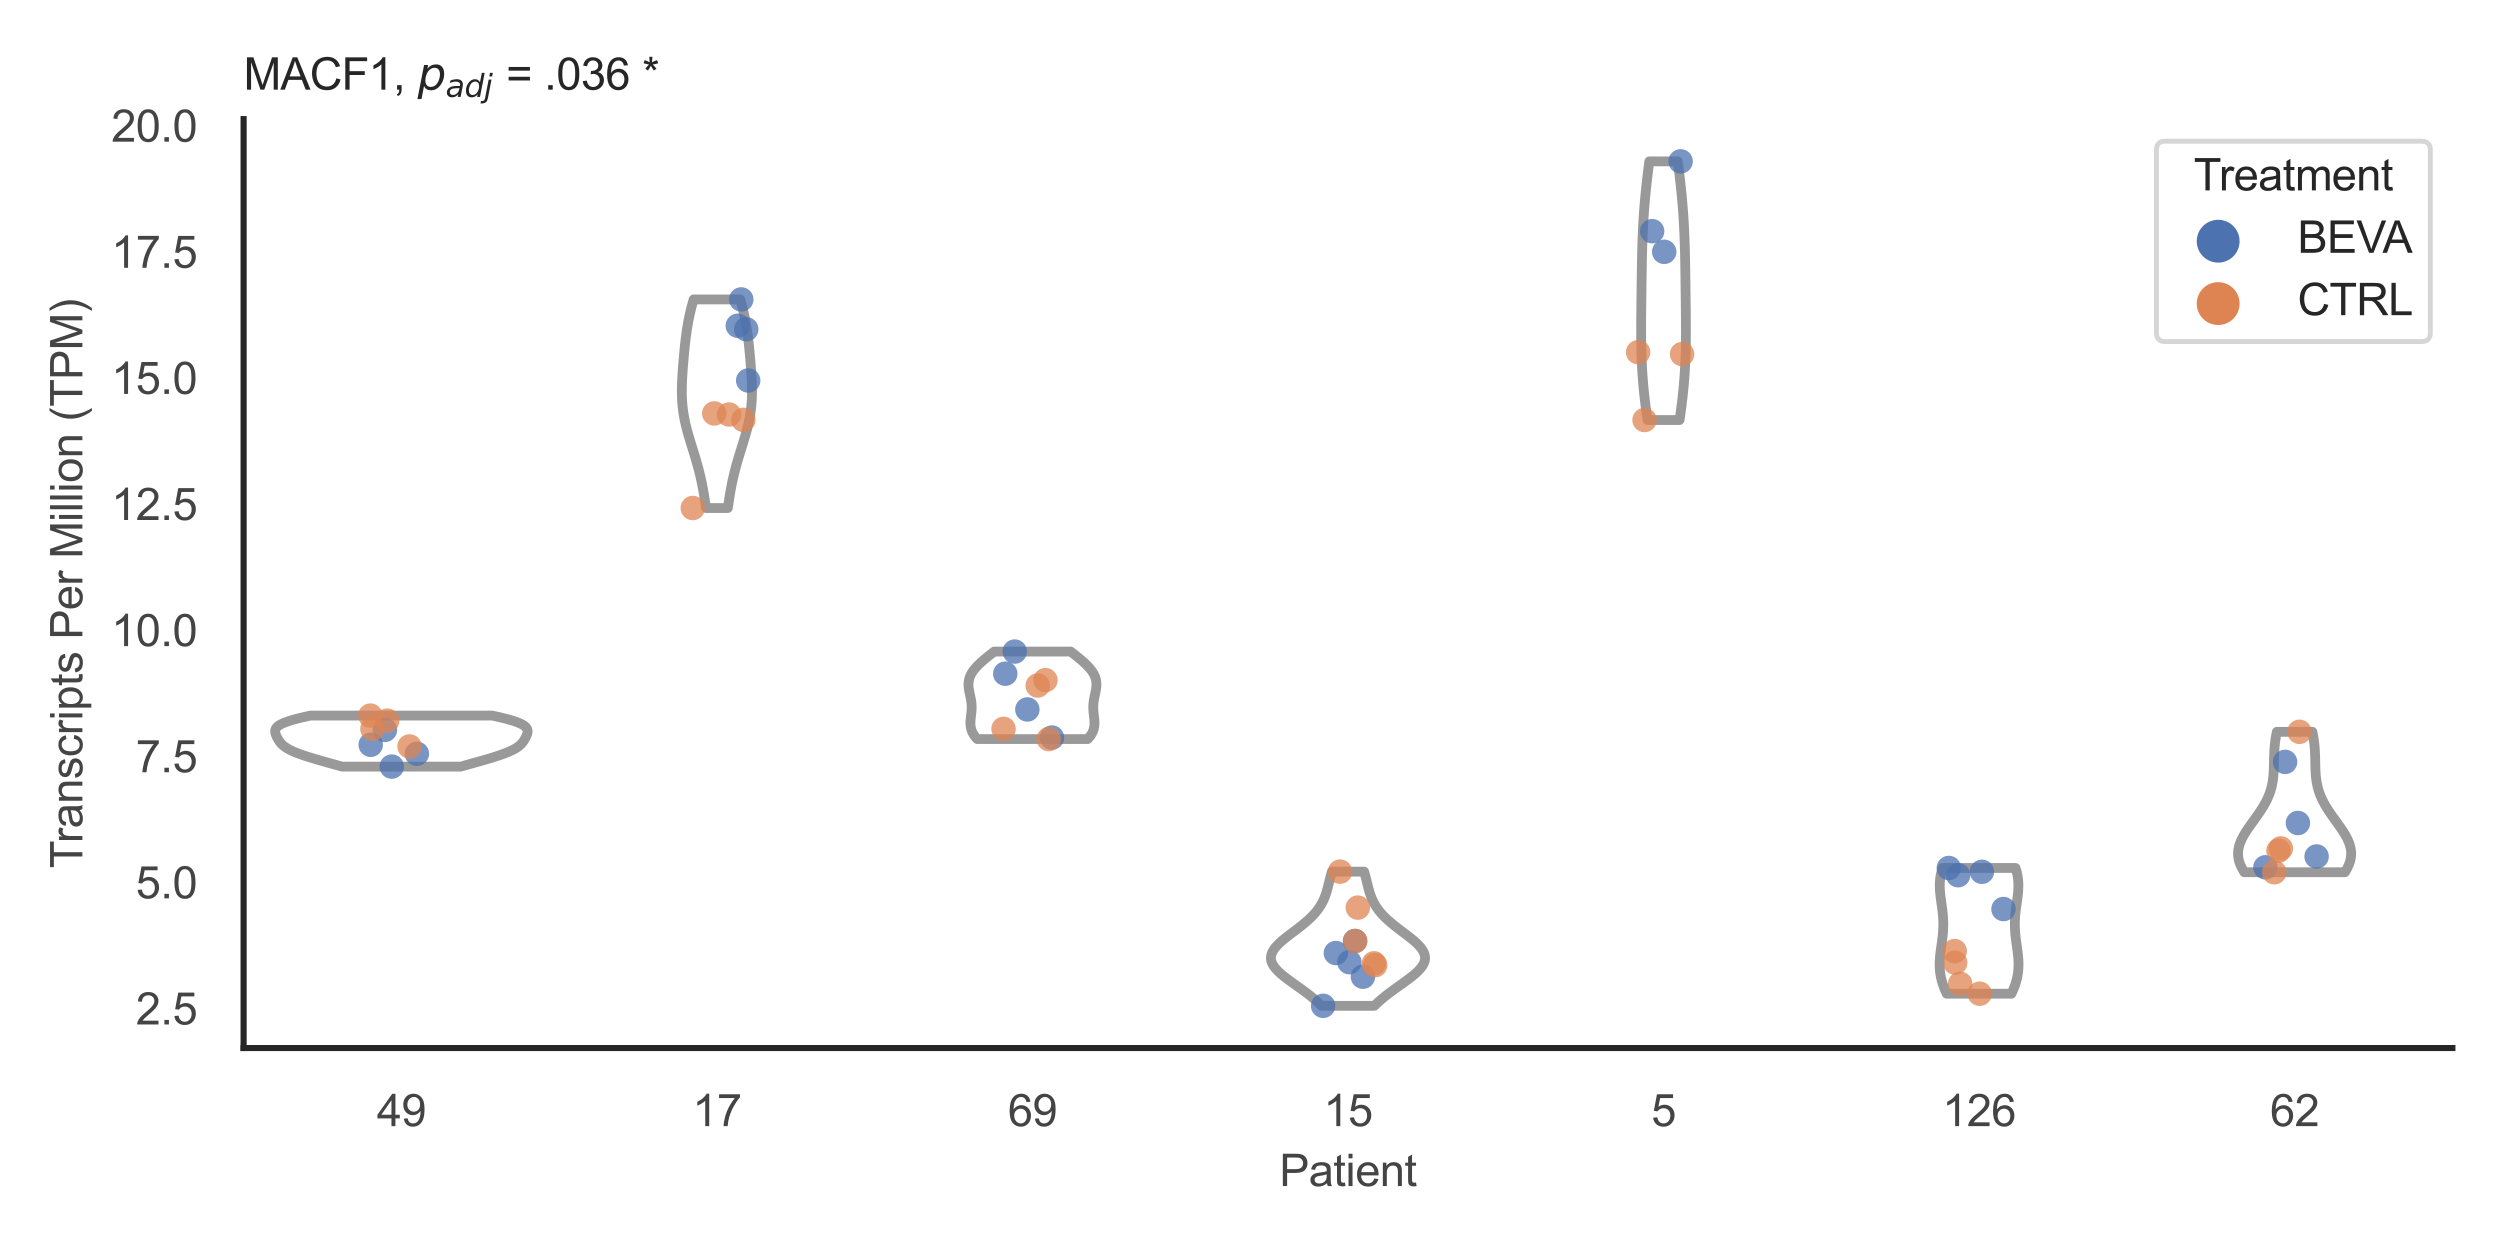 <?xml version="1.0" encoding="utf-8" standalone="no"?>
<!DOCTYPE svg PUBLIC "-//W3C//DTD SVG 1.1//EN"
  "http://www.w3.org/Graphics/SVG/1.1/DTD/svg11.dtd">
<svg xmlns:xlink="http://www.w3.org/1999/xlink" width="510.236pt" height="255.118pt" viewBox="0 0 510.236 255.118" xmlns="http://www.w3.org/2000/svg" version="1.1">
 <defs>
  <style type="text/css">*{stroke-linejoin: round; stroke-linecap: butt}</style>
 </defs>
 <g id="figure_1">
  <g id="patch_1">
   <path d="M 0 255.118 
L 510.236 255.118 
L 510.236 0 
L 0 0 
z
" style="fill: #ffffff"/>
  </g>
  <g id="axes_1">
   <g id="patch_2">
    <path d="M 49.72 213.898 
L 500.516 213.898 
L 500.516 24.32 
L 49.72 24.32 
z
" style="fill: #ffffff"/>
   </g>
   <g id="matplotlib.axis_1">
    <g id="xtick_1">
     <g id="text_1">
      <!-- 49 -->
      <g style="fill: #444444" transform="translate(76.915 229.84)scale(0.09 -0.09)">
       <defs>
        <path id="ArialMT-34" d="M 2069 0 
L 2069 1097 
L 81 1097 
L 81 1613 
L 2172 4581 
L 2631 4581 
L 2631 1613 
L 3250 1613 
L 3250 1097 
L 2631 1097 
L 2631 0 
L 2069 0 
z
M 2069 1613 
L 2069 3678 
L 634 1613 
L 2069 1613 
z
" transform="scale(0.016)"/>
        <path id="ArialMT-39" d="M 350 1059 
L 891 1109 
Q 959 728 1153 556 
Q 1347 384 1650 384 
Q 1909 384 2104 503 
Q 2300 622 2425 820 
Q 2550 1019 2634 1356 
Q 2719 1694 2719 2044 
Q 2719 2081 2716 2156 
Q 2547 1888 2255 1720 
Q 1963 1553 1622 1553 
Q 1053 1553 659 1965 
Q 266 2378 266 3053 
Q 266 3750 677 4175 
Q 1088 4600 1706 4600 
Q 2153 4600 2523 4359 
Q 2894 4119 3086 3673 
Q 3278 3228 3278 2384 
Q 3278 1506 3087 986 
Q 2897 466 2520 194 
Q 2144 -78 1638 -78 
Q 1100 -78 759 220 
Q 419 519 350 1059 
z
M 2653 3081 
Q 2653 3566 2395 3850 
Q 2138 4134 1775 4134 
Q 1400 4134 1122 3828 
Q 844 3522 844 3034 
Q 844 2597 1108 2323 
Q 1372 2050 1759 2050 
Q 2150 2050 2401 2323 
Q 2653 2597 2653 3081 
z
" transform="scale(0.016)"/>
       </defs>
       <use xlink:href="#ArialMT-34"/>
       <use xlink:href="#ArialMT-39" x="55.615"/>
      </g>
     </g>
    </g>
    <g id="xtick_2">
     <g id="text_2">
      <!-- 17 -->
      <g style="fill: #444444" transform="translate(141.314 229.84)scale(0.09 -0.09)">
       <defs>
        <path id="ArialMT-31" d="M 2384 0 
L 1822 0 
L 1822 3584 
Q 1619 3391 1289 3197 
Q 959 3003 697 2906 
L 697 3450 
Q 1169 3672 1522 3987 
Q 1875 4303 2022 4600 
L 2384 4600 
L 2384 0 
z
" transform="scale(0.016)"/>
        <path id="ArialMT-37" d="M 303 3981 
L 303 4522 
L 3269 4522 
L 3269 4084 
Q 2831 3619 2401 2847 
Q 1972 2075 1738 1259 
Q 1569 684 1522 0 
L 944 0 
Q 953 541 1156 1306 
Q 1359 2072 1739 2783 
Q 2119 3494 2547 3981 
L 303 3981 
z
" transform="scale(0.016)"/>
       </defs>
       <use xlink:href="#ArialMT-31"/>
       <use xlink:href="#ArialMT-37" x="55.615"/>
      </g>
     </g>
    </g>
    <g id="xtick_3">
     <g id="text_3">
      <!-- 69 -->
      <g style="fill: #444444" transform="translate(205.714 229.84)scale(0.09 -0.09)">
       <defs>
        <path id="ArialMT-36" d="M 3184 3459 
L 2625 3416 
Q 2550 3747 2413 3897 
Q 2184 4138 1850 4138 
Q 1581 4138 1378 3988 
Q 1113 3794 959 3422 
Q 806 3050 800 2363 
Q 1003 2672 1297 2822 
Q 1591 2972 1913 2972 
Q 2475 2972 2870 2558 
Q 3266 2144 3266 1488 
Q 3266 1056 3080 686 
Q 2894 316 2569 119 
Q 2244 -78 1831 -78 
Q 1128 -78 684 439 
Q 241 956 241 2144 
Q 241 3472 731 4075 
Q 1159 4600 1884 4600 
Q 2425 4600 2770 4297 
Q 3116 3994 3184 3459 
z
M 888 1484 
Q 888 1194 1011 928 
Q 1134 663 1356 523 
Q 1578 384 1822 384 
Q 2178 384 2434 671 
Q 2691 959 2691 1453 
Q 2691 1928 2437 2201 
Q 2184 2475 1800 2475 
Q 1419 2475 1153 2201 
Q 888 1928 888 1484 
z
" transform="scale(0.016)"/>
       </defs>
       <use xlink:href="#ArialMT-36"/>
       <use xlink:href="#ArialMT-39" x="55.615"/>
      </g>
     </g>
    </g>
    <g id="xtick_4">
     <g id="text_4">
      <!-- 15 -->
      <g style="fill: #444444" transform="translate(270.113 229.84)scale(0.09 -0.09)">
       <defs>
        <path id="ArialMT-35" d="M 266 1200 
L 856 1250 
Q 922 819 1161 601 
Q 1400 384 1738 384 
Q 2144 384 2425 690 
Q 2706 997 2706 1503 
Q 2706 1984 2436 2262 
Q 2166 2541 1728 2541 
Q 1456 2541 1237 2417 
Q 1019 2294 894 2097 
L 366 2166 
L 809 4519 
L 3088 4519 
L 3088 3981 
L 1259 3981 
L 1013 2750 
Q 1425 3038 1878 3038 
Q 2478 3038 2890 2622 
Q 3303 2206 3303 1553 
Q 3303 931 2941 478 
Q 2500 -78 1738 -78 
Q 1113 -78 717 272 
Q 322 622 266 1200 
z
" transform="scale(0.016)"/>
       </defs>
       <use xlink:href="#ArialMT-31"/>
       <use xlink:href="#ArialMT-35" x="55.615"/>
      </g>
     </g>
    </g>
    <g id="xtick_5">
     <g id="text_5">
      <!-- 5 -->
      <g style="fill: #444444" transform="translate(337.015 229.84)scale(0.09 -0.09)">
       <use xlink:href="#ArialMT-35"/>
      </g>
     </g>
    </g>
    <g id="xtick_6">
     <g id="text_6">
      <!-- 126 -->
      <g style="fill: #444444" transform="translate(396.41 229.84)scale(0.09 -0.09)">
       <defs>
        <path id="ArialMT-32" d="M 3222 541 
L 3222 0 
L 194 0 
Q 188 203 259 391 
Q 375 700 629 1000 
Q 884 1300 1366 1694 
Q 2113 2306 2375 2664 
Q 2638 3022 2638 3341 
Q 2638 3675 2398 3904 
Q 2159 4134 1775 4134 
Q 1369 4134 1125 3890 
Q 881 3647 878 3216 
L 300 3275 
Q 359 3922 746 4261 
Q 1134 4600 1788 4600 
Q 2447 4600 2831 4234 
Q 3216 3869 3216 3328 
Q 3216 3053 3103 2787 
Q 2991 2522 2730 2228 
Q 2469 1934 1863 1422 
Q 1356 997 1212 845 
Q 1069 694 975 541 
L 3222 541 
z
" transform="scale(0.016)"/>
       </defs>
       <use xlink:href="#ArialMT-31"/>
       <use xlink:href="#ArialMT-32" x="55.615"/>
       <use xlink:href="#ArialMT-36" x="111.23"/>
      </g>
     </g>
    </g>
    <g id="xtick_7">
     <g id="text_7">
      <!-- 62 -->
      <g style="fill: #444444" transform="translate(463.312 229.84)scale(0.09 -0.09)">
       <use xlink:href="#ArialMT-36"/>
       <use xlink:href="#ArialMT-32" x="55.615"/>
      </g>
     </g>
    </g>
    <g id="text_8">
     <!-- Patient -->
     <g style="fill: #444444" transform="translate(261.109 242.071)scale(0.09 -0.09)">
      <defs>
       <path id="ArialMT-50" d="M 494 0 
L 494 4581 
L 2222 4581 
Q 2678 4581 2919 4538 
Q 3256 4481 3484 4323 
Q 3713 4166 3852 3881 
Q 3991 3597 3991 3256 
Q 3991 2672 3619 2267 
Q 3247 1863 2275 1863 
L 1100 1863 
L 1100 0 
L 494 0 
z
M 1100 2403 
L 2284 2403 
Q 2872 2403 3119 2622 
Q 3366 2841 3366 3238 
Q 3366 3525 3220 3729 
Q 3075 3934 2838 4000 
Q 2684 4041 2272 4041 
L 1100 4041 
L 1100 2403 
z
" transform="scale(0.016)"/>
       <path id="ArialMT-61" d="M 2588 409 
Q 2275 144 1986 34 
Q 1697 -75 1366 -75 
Q 819 -75 525 192 
Q 231 459 231 875 
Q 231 1119 342 1320 
Q 453 1522 633 1644 
Q 813 1766 1038 1828 
Q 1203 1872 1538 1913 
Q 2219 1994 2541 2106 
Q 2544 2222 2544 2253 
Q 2544 2597 2384 2738 
Q 2169 2928 1744 2928 
Q 1347 2928 1158 2789 
Q 969 2650 878 2297 
L 328 2372 
Q 403 2725 575 2942 
Q 747 3159 1072 3276 
Q 1397 3394 1825 3394 
Q 2250 3394 2515 3294 
Q 2781 3194 2906 3042 
Q 3031 2891 3081 2659 
Q 3109 2516 3109 2141 
L 3109 1391 
Q 3109 606 3145 398 
Q 3181 191 3288 0 
L 2700 0 
Q 2613 175 2588 409 
z
M 2541 1666 
Q 2234 1541 1622 1453 
Q 1275 1403 1131 1340 
Q 988 1278 909 1158 
Q 831 1038 831 891 
Q 831 666 1001 516 
Q 1172 366 1500 366 
Q 1825 366 2078 508 
Q 2331 650 2450 897 
Q 2541 1088 2541 1459 
L 2541 1666 
z
" transform="scale(0.016)"/>
       <path id="ArialMT-74" d="M 1650 503 
L 1731 6 
Q 1494 -44 1306 -44 
Q 1000 -44 831 53 
Q 663 150 594 308 
Q 525 466 525 972 
L 525 2881 
L 113 2881 
L 113 3319 
L 525 3319 
L 525 4141 
L 1084 4478 
L 1084 3319 
L 1650 3319 
L 1650 2881 
L 1084 2881 
L 1084 941 
Q 1084 700 1114 631 
Q 1144 563 1211 522 
Q 1278 481 1403 481 
Q 1497 481 1650 503 
z
" transform="scale(0.016)"/>
       <path id="ArialMT-69" d="M 425 3934 
L 425 4581 
L 988 4581 
L 988 3934 
L 425 3934 
z
M 425 0 
L 425 3319 
L 988 3319 
L 988 0 
L 425 0 
z
" transform="scale(0.016)"/>
       <path id="ArialMT-65" d="M 2694 1069 
L 3275 997 
Q 3138 488 2766 206 
Q 2394 -75 1816 -75 
Q 1088 -75 661 373 
Q 234 822 234 1631 
Q 234 2469 665 2931 
Q 1097 3394 1784 3394 
Q 2450 3394 2872 2941 
Q 3294 2488 3294 1666 
Q 3294 1616 3291 1516 
L 816 1516 
Q 847 969 1125 678 
Q 1403 388 1819 388 
Q 2128 388 2347 550 
Q 2566 713 2694 1069 
z
M 847 1978 
L 2700 1978 
Q 2663 2397 2488 2606 
Q 2219 2931 1791 2931 
Q 1403 2931 1139 2672 
Q 875 2413 847 1978 
z
" transform="scale(0.016)"/>
       <path id="ArialMT-6e" d="M 422 0 
L 422 3319 
L 928 3319 
L 928 2847 
Q 1294 3394 1984 3394 
Q 2284 3394 2536 3286 
Q 2788 3178 2913 3003 
Q 3038 2828 3088 2588 
Q 3119 2431 3119 2041 
L 3119 0 
L 2556 0 
L 2556 2019 
Q 2556 2363 2490 2533 
Q 2425 2703 2258 2804 
Q 2091 2906 1866 2906 
Q 1506 2906 1245 2678 
Q 984 2450 984 1813 
L 984 0 
L 422 0 
z
" transform="scale(0.016)"/>
      </defs>
      <use xlink:href="#ArialMT-50"/>
      <use xlink:href="#ArialMT-61" x="66.699"/>
      <use xlink:href="#ArialMT-74" x="122.314"/>
      <use xlink:href="#ArialMT-69" x="150.098"/>
      <use xlink:href="#ArialMT-65" x="172.314"/>
      <use xlink:href="#ArialMT-6e" x="227.93"/>
      <use xlink:href="#ArialMT-74" x="283.545"/>
     </g>
    </g>
   </g>
   <g id="matplotlib.axis_2">
    <g id="ytick_1">
     <g id="text_9">
      <!-- 2.5 -->
      <g style="fill: #444444" transform="translate(27.71 209.087)scale(0.09 -0.09)">
       <defs>
        <path id="ArialMT-2e" d="M 581 0 
L 581 641 
L 1222 641 
L 1222 0 
L 581 0 
z
" transform="scale(0.016)"/>
       </defs>
       <use xlink:href="#ArialMT-32"/>
       <use xlink:href="#ArialMT-2e" x="55.615"/>
       <use xlink:href="#ArialMT-35" x="83.398"/>
      </g>
     </g>
    </g>
    <g id="ytick_2">
     <g id="text_10">
      <!-- 5.0 -->
      <g style="fill: #444444" transform="translate(27.71 183.348)scale(0.09 -0.09)">
       <defs>
        <path id="ArialMT-30" d="M 266 2259 
Q 266 3072 433 3567 
Q 600 4063 929 4331 
Q 1259 4600 1759 4600 
Q 2128 4600 2406 4451 
Q 2684 4303 2865 4023 
Q 3047 3744 3150 3342 
Q 3253 2941 3253 2259 
Q 3253 1453 3087 958 
Q 2922 463 2592 192 
Q 2263 -78 1759 -78 
Q 1097 -78 719 397 
Q 266 969 266 2259 
z
M 844 2259 
Q 844 1131 1108 757 
Q 1372 384 1759 384 
Q 2147 384 2411 759 
Q 2675 1134 2675 2259 
Q 2675 3391 2411 3762 
Q 2147 4134 1753 4134 
Q 1366 4134 1134 3806 
Q 844 3388 844 2259 
z
" transform="scale(0.016)"/>
       </defs>
       <use xlink:href="#ArialMT-35"/>
       <use xlink:href="#ArialMT-2e" x="55.615"/>
       <use xlink:href="#ArialMT-30" x="83.398"/>
      </g>
     </g>
    </g>
    <g id="ytick_3">
     <g id="text_11">
      <!-- 7.5 -->
      <g style="fill: #444444" transform="translate(27.71 157.609)scale(0.09 -0.09)">
       <use xlink:href="#ArialMT-37"/>
       <use xlink:href="#ArialMT-2e" x="55.615"/>
       <use xlink:href="#ArialMT-35" x="83.398"/>
      </g>
     </g>
    </g>
    <g id="ytick_4">
     <g id="text_12">
      <!-- 10.0 -->
      <g style="fill: #444444" transform="translate(22.705 131.87)scale(0.09 -0.09)">
       <use xlink:href="#ArialMT-31"/>
       <use xlink:href="#ArialMT-30" x="55.615"/>
       <use xlink:href="#ArialMT-2e" x="111.23"/>
       <use xlink:href="#ArialMT-30" x="139.014"/>
      </g>
     </g>
    </g>
    <g id="ytick_5">
     <g id="text_13">
      <!-- 12.5 -->
      <g style="fill: #444444" transform="translate(22.705 106.132)scale(0.09 -0.09)">
       <use xlink:href="#ArialMT-31"/>
       <use xlink:href="#ArialMT-32" x="55.615"/>
       <use xlink:href="#ArialMT-2e" x="111.23"/>
       <use xlink:href="#ArialMT-35" x="139.014"/>
      </g>
     </g>
    </g>
    <g id="ytick_6">
     <g id="text_14">
      <!-- 15.0 -->
      <g style="fill: #444444" transform="translate(22.705 80.393)scale(0.09 -0.09)">
       <use xlink:href="#ArialMT-31"/>
       <use xlink:href="#ArialMT-35" x="55.615"/>
       <use xlink:href="#ArialMT-2e" x="111.23"/>
       <use xlink:href="#ArialMT-30" x="139.014"/>
      </g>
     </g>
    </g>
    <g id="ytick_7">
     <g id="text_15">
      <!-- 17.5 -->
      <g style="fill: #444444" transform="translate(22.705 54.654)scale(0.09 -0.09)">
       <use xlink:href="#ArialMT-31"/>
       <use xlink:href="#ArialMT-37" x="55.615"/>
       <use xlink:href="#ArialMT-2e" x="111.23"/>
       <use xlink:href="#ArialMT-35" x="139.014"/>
      </g>
     </g>
    </g>
    <g id="ytick_8">
     <g id="text_16">
      <!-- 20.0 -->
      <g style="fill: #444444" transform="translate(22.705 28.915)scale(0.09 -0.09)">
       <use xlink:href="#ArialMT-32"/>
       <use xlink:href="#ArialMT-30" x="55.615"/>
       <use xlink:href="#ArialMT-2e" x="111.23"/>
       <use xlink:href="#ArialMT-30" x="139.014"/>
      </g>
     </g>
    </g>
    <g id="text_17">
     <!-- Transcripts Per Million (TPM) -->
     <g style="fill: #444444" transform="translate(16.811 177.194)rotate(-90)scale(0.09 -0.09)">
      <defs>
       <path id="ArialMT-54" d="M 1659 0 
L 1659 4041 
L 150 4041 
L 150 4581 
L 3781 4581 
L 3781 4041 
L 2266 4041 
L 2266 0 
L 1659 0 
z
" transform="scale(0.016)"/>
       <path id="ArialMT-72" d="M 416 0 
L 416 3319 
L 922 3319 
L 922 2816 
Q 1116 3169 1280 3281 
Q 1444 3394 1641 3394 
Q 1925 3394 2219 3213 
L 2025 2691 
Q 1819 2813 1613 2813 
Q 1428 2813 1281 2702 
Q 1134 2591 1072 2394 
Q 978 2094 978 1738 
L 978 0 
L 416 0 
z
" transform="scale(0.016)"/>
       <path id="ArialMT-73" d="M 197 991 
L 753 1078 
Q 800 744 1014 566 
Q 1228 388 1613 388 
Q 2000 388 2187 545 
Q 2375 703 2375 916 
Q 2375 1106 2209 1216 
Q 2094 1291 1634 1406 
Q 1016 1563 777 1677 
Q 538 1791 414 1992 
Q 291 2194 291 2438 
Q 291 2659 392 2848 
Q 494 3038 669 3163 
Q 800 3259 1026 3326 
Q 1253 3394 1513 3394 
Q 1903 3394 2198 3281 
Q 2494 3169 2634 2976 
Q 2775 2784 2828 2463 
L 2278 2388 
Q 2241 2644 2061 2787 
Q 1881 2931 1553 2931 
Q 1166 2931 1000 2803 
Q 834 2675 834 2503 
Q 834 2394 903 2306 
Q 972 2216 1119 2156 
Q 1203 2125 1616 2013 
Q 2213 1853 2448 1751 
Q 2684 1650 2818 1456 
Q 2953 1263 2953 975 
Q 2953 694 2789 445 
Q 2625 197 2315 61 
Q 2006 -75 1616 -75 
Q 969 -75 630 194 
Q 291 463 197 991 
z
" transform="scale(0.016)"/>
       <path id="ArialMT-63" d="M 2588 1216 
L 3141 1144 
Q 3050 572 2676 248 
Q 2303 -75 1759 -75 
Q 1078 -75 664 370 
Q 250 816 250 1647 
Q 250 2184 428 2587 
Q 606 2991 970 3192 
Q 1334 3394 1763 3394 
Q 2303 3394 2647 3120 
Q 2991 2847 3088 2344 
L 2541 2259 
Q 2463 2594 2264 2762 
Q 2066 2931 1784 2931 
Q 1359 2931 1093 2626 
Q 828 2322 828 1663 
Q 828 994 1084 691 
Q 1341 388 1753 388 
Q 2084 388 2306 591 
Q 2528 794 2588 1216 
z
" transform="scale(0.016)"/>
       <path id="ArialMT-70" d="M 422 -1272 
L 422 3319 
L 934 3319 
L 934 2888 
Q 1116 3141 1344 3267 
Q 1572 3394 1897 3394 
Q 2322 3394 2647 3175 
Q 2972 2956 3137 2557 
Q 3303 2159 3303 1684 
Q 3303 1175 3120 767 
Q 2938 359 2589 142 
Q 2241 -75 1856 -75 
Q 1575 -75 1351 44 
Q 1128 163 984 344 
L 984 -1272 
L 422 -1272 
z
M 931 1641 
Q 931 1000 1190 694 
Q 1450 388 1819 388 
Q 2194 388 2461 705 
Q 2728 1022 2728 1688 
Q 2728 2322 2467 2637 
Q 2206 2953 1844 2953 
Q 1484 2953 1207 2617 
Q 931 2281 931 1641 
z
" transform="scale(0.016)"/>
       <path id="ArialMT-20" transform="scale(0.016)"/>
       <path id="ArialMT-4d" d="M 475 0 
L 475 4581 
L 1388 4581 
L 2472 1338 
Q 2622 884 2691 659 
Q 2769 909 2934 1394 
L 4031 4581 
L 4847 4581 
L 4847 0 
L 4263 0 
L 4263 3834 
L 2931 0 
L 2384 0 
L 1059 3900 
L 1059 0 
L 475 0 
z
" transform="scale(0.016)"/>
       <path id="ArialMT-6c" d="M 409 0 
L 409 4581 
L 972 4581 
L 972 0 
L 409 0 
z
" transform="scale(0.016)"/>
       <path id="ArialMT-6f" d="M 213 1659 
Q 213 2581 725 3025 
Q 1153 3394 1769 3394 
Q 2453 3394 2887 2945 
Q 3322 2497 3322 1706 
Q 3322 1066 3130 698 
Q 2938 331 2570 128 
Q 2203 -75 1769 -75 
Q 1072 -75 642 372 
Q 213 819 213 1659 
z
M 791 1659 
Q 791 1022 1069 705 
Q 1347 388 1769 388 
Q 2188 388 2466 706 
Q 2744 1025 2744 1678 
Q 2744 2294 2464 2611 
Q 2184 2928 1769 2928 
Q 1347 2928 1069 2612 
Q 791 2297 791 1659 
z
" transform="scale(0.016)"/>
       <path id="ArialMT-28" d="M 1497 -1347 
Q 1031 -759 709 28 
Q 388 816 388 1659 
Q 388 2403 628 3084 
Q 909 3875 1497 4659 
L 1900 4659 
Q 1522 4009 1400 3731 
Q 1209 3300 1100 2831 
Q 966 2247 966 1656 
Q 966 153 1900 -1347 
L 1497 -1347 
z
" transform="scale(0.016)"/>
       <path id="ArialMT-29" d="M 791 -1347 
L 388 -1347 
Q 1322 153 1322 1656 
Q 1322 2244 1188 2822 
Q 1081 3291 891 3722 
Q 769 4003 388 4659 
L 791 4659 
Q 1378 3875 1659 3084 
Q 1900 2403 1900 1659 
Q 1900 816 1576 28 
Q 1253 -759 791 -1347 
z
" transform="scale(0.016)"/>
      </defs>
      <use xlink:href="#ArialMT-54"/>
      <use xlink:href="#ArialMT-72" x="57.334"/>
      <use xlink:href="#ArialMT-61" x="90.635"/>
      <use xlink:href="#ArialMT-6e" x="146.25"/>
      <use xlink:href="#ArialMT-73" x="201.865"/>
      <use xlink:href="#ArialMT-63" x="251.865"/>
      <use xlink:href="#ArialMT-72" x="301.865"/>
      <use xlink:href="#ArialMT-69" x="335.166"/>
      <use xlink:href="#ArialMT-70" x="357.383"/>
      <use xlink:href="#ArialMT-74" x="412.998"/>
      <use xlink:href="#ArialMT-73" x="440.781"/>
      <use xlink:href="#ArialMT-20" x="490.781"/>
      <use xlink:href="#ArialMT-50" x="518.564"/>
      <use xlink:href="#ArialMT-65" x="585.264"/>
      <use xlink:href="#ArialMT-72" x="640.879"/>
      <use xlink:href="#ArialMT-20" x="674.18"/>
      <use xlink:href="#ArialMT-4d" x="701.963"/>
      <use xlink:href="#ArialMT-69" x="785.264"/>
      <use xlink:href="#ArialMT-6c" x="807.48"/>
      <use xlink:href="#ArialMT-6c" x="829.697"/>
      <use xlink:href="#ArialMT-69" x="851.914"/>
      <use xlink:href="#ArialMT-6f" x="874.131"/>
      <use xlink:href="#ArialMT-6e" x="929.746"/>
      <use xlink:href="#ArialMT-20" x="985.361"/>
      <use xlink:href="#ArialMT-28" x="1013.145"/>
      <use xlink:href="#ArialMT-54" x="1046.445"/>
      <use xlink:href="#ArialMT-50" x="1107.529"/>
      <use xlink:href="#ArialMT-4d" x="1174.229"/>
      <use xlink:href="#ArialMT-29" x="1257.529"/>
     </g>
    </g>
   </g>
   <g id="PolyCollection_1">
    <defs>
     <path id="md2625c6e2a" d="M 94.033 -98.657 
L 69.807 -98.657 
L 69.433 -98.762 
L 69.058 -98.868 
L 68.683 -98.973 
L 68.306 -99.078 
L 67.93 -99.183 
L 67.554 -99.288 
L 67.178 -99.393 
L 66.803 -99.499 
L 66.429 -99.604 
L 66.058 -99.709 
L 65.688 -99.814 
L 65.321 -99.919 
L 64.957 -100.025 
L 64.597 -100.13 
L 64.24 -100.235 
L 63.888 -100.34 
L 63.542 -100.445 
L 63.201 -100.55 
L 62.866 -100.656 
L 62.537 -100.761 
L 62.216 -100.866 
L 61.902 -100.971 
L 61.597 -101.076 
L 61.3 -101.181 
L 61.012 -101.287 
L 60.733 -101.392 
L 60.464 -101.497 
L 60.206 -101.602 
L 59.957 -101.707 
L 59.719 -101.813 
L 59.492 -101.918 
L 59.275 -102.023 
L 59.069 -102.128 
L 58.874 -102.233 
L 58.689 -102.338 
L 58.515 -102.444 
L 58.351 -102.549 
L 58.197 -102.654 
L 58.052 -102.759 
L 57.917 -102.864 
L 57.79 -102.969 
L 57.672 -103.075 
L 57.561 -103.18 
L 57.457 -103.285 
L 57.36 -103.39 
L 57.269 -103.495 
L 57.183 -103.6 
L 57.103 -103.706 
L 57.027 -103.811 
L 56.955 -103.916 
L 56.886 -104.021 
L 56.821 -104.126 
L 56.758 -104.232 
L 56.698 -104.337 
L 56.64 -104.442 
L 56.584 -104.547 
L 56.531 -104.652 
L 56.48 -104.757 
L 56.431 -104.863 
L 56.384 -104.968 
L 56.341 -105.073 
L 56.301 -105.178 
L 56.264 -105.283 
L 56.232 -105.388 
L 56.205 -105.494 
L 56.183 -105.599 
L 56.168 -105.704 
L 56.16 -105.809 
L 56.16 -105.914 
L 56.169 -106.019 
L 56.188 -106.125 
L 56.218 -106.23 
L 56.26 -106.335 
L 56.314 -106.44 
L 56.382 -106.545 
L 56.465 -106.651 
L 56.563 -106.756 
L 56.677 -106.861 
L 56.808 -106.966 
L 56.957 -107.071 
L 57.124 -107.176 
L 57.31 -107.282 
L 57.515 -107.387 
L 57.74 -107.492 
L 57.984 -107.597 
L 58.249 -107.702 
L 58.533 -107.807 
L 58.837 -107.913 
L 59.161 -108.018 
L 59.504 -108.123 
L 59.866 -108.228 
L 60.247 -108.333 
L 60.645 -108.439 
L 61.061 -108.544 
L 61.492 -108.649 
L 61.939 -108.754 
L 62.401 -108.859 
L 62.876 -108.964 
L 63.363 -109.07 
L 100.476 -109.07 
L 100.476 -109.07 
L 100.964 -108.964 
L 101.438 -108.859 
L 101.9 -108.754 
L 102.347 -108.649 
L 102.779 -108.544 
L 103.194 -108.439 
L 103.593 -108.333 
L 103.973 -108.228 
L 104.335 -108.123 
L 104.679 -108.018 
L 105.002 -107.913 
L 105.307 -107.807 
L 105.591 -107.702 
L 105.855 -107.597 
L 106.1 -107.492 
L 106.324 -107.387 
L 106.529 -107.282 
L 106.715 -107.176 
L 106.882 -107.071 
L 107.031 -106.966 
L 107.162 -106.861 
L 107.277 -106.756 
L 107.375 -106.651 
L 107.457 -106.545 
L 107.525 -106.44 
L 107.58 -106.335 
L 107.621 -106.23 
L 107.651 -106.125 
L 107.67 -106.019 
L 107.679 -105.914 
L 107.68 -105.809 
L 107.672 -105.704 
L 107.656 -105.599 
L 107.635 -105.494 
L 107.607 -105.388 
L 107.575 -105.283 
L 107.539 -105.178 
L 107.499 -105.073 
L 107.455 -104.968 
L 107.409 -104.863 
L 107.36 -104.757 
L 107.308 -104.652 
L 107.255 -104.547 
L 107.199 -104.442 
L 107.142 -104.337 
L 107.081 -104.232 
L 107.019 -104.126 
L 106.953 -104.021 
L 106.885 -103.916 
L 106.813 -103.811 
L 106.737 -103.706 
L 106.656 -103.6 
L 106.571 -103.495 
L 106.48 -103.39 
L 106.382 -103.285 
L 106.279 -103.18 
L 106.168 -103.075 
L 106.049 -102.969 
L 105.923 -102.864 
L 105.787 -102.759 
L 105.643 -102.654 
L 105.488 -102.549 
L 105.324 -102.444 
L 105.15 -102.338 
L 104.965 -102.233 
L 104.77 -102.128 
L 104.564 -102.023 
L 104.348 -101.918 
L 104.12 -101.813 
L 103.882 -101.707 
L 103.634 -101.602 
L 103.375 -101.497 
L 103.106 -101.392 
L 102.828 -101.287 
L 102.54 -101.181 
L 102.243 -101.076 
L 101.937 -100.971 
L 101.624 -100.866 
L 101.302 -100.761 
L 100.974 -100.656 
L 100.639 -100.55 
L 100.298 -100.445 
L 99.951 -100.34 
L 99.599 -100.235 
L 99.243 -100.13 
L 98.882 -100.025 
L 98.519 -99.919 
L 98.151 -99.814 
L 97.782 -99.709 
L 97.41 -99.604 
L 97.037 -99.499 
L 96.662 -99.393 
L 96.286 -99.288 
L 95.91 -99.183 
L 95.533 -99.078 
L 95.157 -98.973 
L 94.781 -98.868 
L 94.406 -98.762 
L 94.033 -98.657 
z
" style="stroke: #999999; stroke-width: 2"/>
    </defs>
    <g clip-path="url(#p411bc66432)">
     <use xlink:href="#md2625c6e2a" x="0" y="255.118" style="fill: #ffffff; stroke: #999999; stroke-width: 2"/>
    </g>
   </g>
   <g id="PolyCollection_2">
    <defs>
     <path id="me8ea2c5b44" d="M 148.551 -151.437 
L 144.087 -151.437 
L 144.027 -151.867 
L 143.964 -152.297 
L 143.901 -152.727 
L 143.835 -153.157 
L 143.768 -153.587 
L 143.699 -154.017 
L 143.627 -154.447 
L 143.552 -154.877 
L 143.475 -155.307 
L 143.394 -155.737 
L 143.31 -156.167 
L 143.223 -156.597 
L 143.132 -157.027 
L 143.038 -157.457 
L 142.94 -157.887 
L 142.837 -158.317 
L 142.732 -158.747 
L 142.622 -159.177 
L 142.509 -159.607 
L 142.392 -160.037 
L 142.272 -160.467 
L 142.149 -160.897 
L 142.024 -161.327 
L 141.895 -161.757 
L 141.765 -162.187 
L 141.633 -162.617 
L 141.5 -163.047 
L 141.366 -163.477 
L 141.233 -163.907 
L 141.099 -164.337 
L 140.966 -164.767 
L 140.835 -165.197 
L 140.705 -165.627 
L 140.579 -166.057 
L 140.455 -166.487 
L 140.335 -166.917 
L 140.219 -167.347 
L 140.107 -167.777 
L 140.001 -168.207 
L 139.9 -168.637 
L 139.805 -169.067 
L 139.716 -169.497 
L 139.633 -169.927 
L 139.557 -170.357 
L 139.487 -170.787 
L 139.425 -171.217 
L 139.369 -171.647 
L 139.321 -172.077 
L 139.279 -172.507 
L 139.243 -172.937 
L 139.215 -173.367 
L 139.192 -173.797 
L 139.176 -174.227 
L 139.165 -174.657 
L 139.16 -175.087 
L 139.16 -175.517 
L 139.164 -175.947 
L 139.173 -176.377 
L 139.186 -176.807 
L 139.203 -177.237 
L 139.222 -177.667 
L 139.245 -178.097 
L 139.27 -178.527 
L 139.298 -178.957 
L 139.327 -179.387 
L 139.358 -179.817 
L 139.39 -180.247 
L 139.424 -180.677 
L 139.459 -181.107 
L 139.495 -181.537 
L 139.532 -181.967 
L 139.57 -182.397 
L 139.609 -182.827 
L 139.65 -183.257 
L 139.691 -183.687 
L 139.734 -184.117 
L 139.778 -184.547 
L 139.824 -184.977 
L 139.872 -185.407 
L 139.922 -185.837 
L 139.975 -186.267 
L 140.03 -186.697 
L 140.089 -187.127 
L 140.15 -187.557 
L 140.215 -187.987 
L 140.284 -188.417 
L 140.357 -188.847 
L 140.433 -189.277 
L 140.514 -189.707 
L 140.599 -190.137 
L 140.689 -190.567 
L 140.783 -190.997 
L 140.882 -191.427 
L 140.985 -191.857 
L 141.092 -192.287 
L 141.204 -192.717 
L 141.32 -193.147 
L 141.44 -193.577 
L 141.564 -194.007 
L 151.074 -194.007 
L 151.074 -194.007 
L 151.198 -193.577 
L 151.318 -193.147 
L 151.434 -192.717 
L 151.546 -192.287 
L 151.653 -191.857 
L 151.757 -191.427 
L 151.855 -190.997 
L 151.949 -190.567 
L 152.039 -190.137 
L 152.124 -189.707 
L 152.205 -189.277 
L 152.282 -188.847 
L 152.354 -188.417 
L 152.423 -187.987 
L 152.488 -187.557 
L 152.55 -187.127 
L 152.608 -186.697 
L 152.663 -186.267 
L 152.716 -185.837 
L 152.766 -185.407 
L 152.814 -184.977 
L 152.86 -184.547 
L 152.905 -184.117 
L 152.947 -183.687 
L 152.989 -183.257 
L 153.029 -182.827 
L 153.068 -182.397 
L 153.106 -181.967 
L 153.143 -181.537 
L 153.179 -181.107 
L 153.214 -180.677 
L 153.248 -180.247 
L 153.28 -179.817 
L 153.311 -179.387 
L 153.341 -178.957 
L 153.368 -178.527 
L 153.393 -178.097 
L 153.416 -177.667 
L 153.436 -177.237 
L 153.452 -176.807 
L 153.465 -176.377 
L 153.474 -175.947 
L 153.479 -175.517 
L 153.479 -175.087 
L 153.473 -174.657 
L 153.463 -174.227 
L 153.446 -173.797 
L 153.424 -173.367 
L 153.395 -172.937 
L 153.36 -172.507 
L 153.318 -172.077 
L 153.269 -171.647 
L 153.213 -171.217 
L 153.151 -170.787 
L 153.082 -170.357 
L 153.005 -169.927 
L 152.923 -169.497 
L 152.834 -169.067 
L 152.739 -168.637 
L 152.638 -168.207 
L 152.531 -167.777 
L 152.42 -167.347 
L 152.304 -166.917 
L 152.184 -166.487 
L 152.06 -166.057 
L 151.933 -165.627 
L 151.804 -165.197 
L 151.672 -164.767 
L 151.54 -164.337 
L 151.406 -163.907 
L 151.272 -163.477 
L 151.138 -163.047 
L 151.005 -162.617 
L 150.873 -162.187 
L 150.743 -161.757 
L 150.615 -161.327 
L 150.489 -160.897 
L 150.366 -160.467 
L 150.246 -160.037 
L 150.13 -159.607 
L 150.016 -159.177 
L 149.907 -158.747 
L 149.801 -158.317 
L 149.699 -157.887 
L 149.601 -157.457 
L 149.506 -157.027 
L 149.415 -156.597 
L 149.328 -156.167 
L 149.244 -155.737 
L 149.164 -155.307 
L 149.086 -154.877 
L 149.012 -154.447 
L 148.94 -154.017 
L 148.87 -153.587 
L 148.803 -153.157 
L 148.738 -152.727 
L 148.674 -152.297 
L 148.612 -151.867 
L 148.551 -151.437 
z
" style="stroke: #999999; stroke-width: 2"/>
    </defs>
    <g clip-path="url(#p411bc66432)">
     <use xlink:href="#me8ea2c5b44" x="0" y="255.118" style="fill: #ffffff; stroke: #999999; stroke-width: 2"/>
    </g>
   </g>
   <g id="PolyCollection_3">
    <defs>
     <path id="m54303497d9" d="M 221.986 -104.279 
L 199.451 -104.279 
L 199.286 -104.459 
L 199.132 -104.64 
L 198.989 -104.82 
L 198.857 -105 
L 198.735 -105.181 
L 198.625 -105.361 
L 198.525 -105.542 
L 198.436 -105.722 
L 198.358 -105.902 
L 198.29 -106.083 
L 198.231 -106.263 
L 198.182 -106.444 
L 198.142 -106.624 
L 198.111 -106.805 
L 198.087 -106.985 
L 198.071 -107.165 
L 198.061 -107.346 
L 198.058 -107.526 
L 198.06 -107.707 
L 198.067 -107.887 
L 198.078 -108.067 
L 198.093 -108.248 
L 198.11 -108.428 
L 198.129 -108.609 
L 198.15 -108.789 
L 198.172 -108.969 
L 198.193 -109.15 
L 198.214 -109.33 
L 198.234 -109.511 
L 198.253 -109.691 
L 198.27 -109.872 
L 198.284 -110.052 
L 198.295 -110.232 
L 198.303 -110.413 
L 198.308 -110.593 
L 198.309 -110.774 
L 198.306 -110.954 
L 198.3 -111.134 
L 198.29 -111.315 
L 198.276 -111.495 
L 198.258 -111.676 
L 198.236 -111.856 
L 198.211 -112.036 
L 198.183 -112.217 
L 198.152 -112.397 
L 198.119 -112.578 
L 198.084 -112.758 
L 198.047 -112.939 
L 198.009 -113.119 
L 197.97 -113.299 
L 197.931 -113.48 
L 197.893 -113.66 
L 197.856 -113.841 
L 197.82 -114.021 
L 197.786 -114.201 
L 197.756 -114.382 
L 197.729 -114.562 
L 197.705 -114.743 
L 197.687 -114.923 
L 197.673 -115.103 
L 197.665 -115.284 
L 197.664 -115.464 
L 197.668 -115.645 
L 197.68 -115.825 
L 197.7 -116.006 
L 197.727 -116.186 
L 197.762 -116.366 
L 197.805 -116.547 
L 197.858 -116.727 
L 197.919 -116.908 
L 197.989 -117.088 
L 198.067 -117.268 
L 198.155 -117.449 
L 198.253 -117.629 
L 198.359 -117.81 
L 198.474 -117.99 
L 198.597 -118.17 
L 198.73 -118.351 
L 198.871 -118.531 
L 199.02 -118.712 
L 199.177 -118.892 
L 199.341 -119.073 
L 199.513 -119.253 
L 199.692 -119.433 
L 199.878 -119.614 
L 200.069 -119.794 
L 200.266 -119.975 
L 200.469 -120.155 
L 200.676 -120.335 
L 200.888 -120.516 
L 201.104 -120.696 
L 201.324 -120.877 
L 201.547 -121.057 
L 201.772 -121.237 
L 202 -121.418 
L 202.229 -121.598 
L 202.46 -121.779 
L 202.692 -121.959 
L 202.924 -122.139 
L 218.513 -122.139 
L 218.513 -122.139 
L 218.746 -121.959 
L 218.977 -121.779 
L 219.208 -121.598 
L 219.438 -121.418 
L 219.665 -121.237 
L 219.891 -121.057 
L 220.113 -120.877 
L 220.333 -120.696 
L 220.549 -120.516 
L 220.761 -120.335 
L 220.968 -120.155 
L 221.171 -119.975 
L 221.368 -119.794 
L 221.56 -119.614 
L 221.745 -119.433 
L 221.924 -119.253 
L 222.096 -119.073 
L 222.26 -118.892 
L 222.417 -118.712 
L 222.566 -118.531 
L 222.707 -118.351 
L 222.84 -118.17 
L 222.964 -117.99 
L 223.079 -117.81 
L 223.185 -117.629 
L 223.282 -117.449 
L 223.37 -117.268 
L 223.449 -117.088 
L 223.519 -116.908 
L 223.58 -116.727 
L 223.632 -116.547 
L 223.675 -116.366 
L 223.711 -116.186 
L 223.738 -116.006 
L 223.757 -115.825 
L 223.769 -115.645 
L 223.774 -115.464 
L 223.772 -115.284 
L 223.764 -115.103 
L 223.75 -114.923 
L 223.732 -114.743 
L 223.709 -114.562 
L 223.681 -114.382 
L 223.651 -114.201 
L 223.617 -114.021 
L 223.582 -113.841 
L 223.544 -113.66 
L 223.506 -113.48 
L 223.467 -113.299 
L 223.429 -113.119 
L 223.39 -112.939 
L 223.354 -112.758 
L 223.318 -112.578 
L 223.285 -112.397 
L 223.254 -112.217 
L 223.226 -112.036 
L 223.201 -111.856 
L 223.18 -111.676 
L 223.162 -111.495 
L 223.148 -111.315 
L 223.137 -111.134 
L 223.131 -110.954 
L 223.128 -110.774 
L 223.129 -110.593 
L 223.134 -110.413 
L 223.142 -110.232 
L 223.154 -110.052 
L 223.168 -109.872 
L 223.184 -109.691 
L 223.203 -109.511 
L 223.223 -109.33 
L 223.244 -109.15 
L 223.266 -108.969 
L 223.287 -108.789 
L 223.308 -108.609 
L 223.327 -108.428 
L 223.344 -108.248 
L 223.359 -108.067 
L 223.37 -107.887 
L 223.377 -107.707 
L 223.379 -107.526 
L 223.376 -107.346 
L 223.366 -107.165 
L 223.35 -106.985 
L 223.327 -106.805 
L 223.295 -106.624 
L 223.255 -106.444 
L 223.206 -106.263 
L 223.148 -106.083 
L 223.079 -105.902 
L 223.001 -105.722 
L 222.912 -105.542 
L 222.813 -105.361 
L 222.702 -105.181 
L 222.581 -105 
L 222.448 -104.82 
L 222.305 -104.64 
L 222.151 -104.459 
L 221.986 -104.279 
z
" style="stroke: #999999; stroke-width: 2"/>
    </defs>
    <g clip-path="url(#p411bc66432)">
     <use xlink:href="#m54303497d9" x="0" y="255.118" style="fill: #ffffff; stroke: #999999; stroke-width: 2"/>
    </g>
   </g>
   <g id="PolyCollection_4">
    <defs>
     <path id="m2e0c9de285" d="M 280.503 -49.837 
L 269.734 -49.837 
L 269.452 -50.114 
L 269.16 -50.39 
L 268.858 -50.667 
L 268.546 -50.944 
L 268.224 -51.22 
L 267.893 -51.497 
L 267.552 -51.774 
L 267.202 -52.05 
L 266.844 -52.327 
L 266.478 -52.603 
L 266.105 -52.88 
L 265.727 -53.157 
L 265.344 -53.433 
L 264.957 -53.71 
L 264.569 -53.987 
L 264.18 -54.263 
L 263.793 -54.54 
L 263.41 -54.817 
L 263.032 -55.093 
L 262.661 -55.37 
L 262.301 -55.646 
L 261.952 -55.923 
L 261.617 -56.2 
L 261.298 -56.476 
L 260.998 -56.753 
L 260.718 -57.03 
L 260.46 -57.306 
L 260.227 -57.583 
L 260.019 -57.859 
L 259.839 -58.136 
L 259.688 -58.413 
L 259.567 -58.689 
L 259.476 -58.966 
L 259.417 -59.243 
L 259.39 -59.519 
L 259.395 -59.796 
L 259.431 -60.072 
L 259.5 -60.349 
L 259.599 -60.626 
L 259.728 -60.902 
L 259.886 -61.179 
L 260.072 -61.456 
L 260.283 -61.732 
L 260.52 -62.009 
L 260.778 -62.285 
L 261.058 -62.562 
L 261.356 -62.839 
L 261.67 -63.115 
L 261.998 -63.392 
L 262.338 -63.669 
L 262.688 -63.945 
L 263.045 -64.222 
L 263.407 -64.499 
L 263.773 -64.775 
L 264.139 -65.052 
L 264.504 -65.328 
L 264.866 -65.605 
L 265.224 -65.882 
L 265.576 -66.158 
L 265.92 -66.435 
L 266.255 -66.712 
L 266.581 -66.988 
L 266.896 -67.265 
L 267.199 -67.541 
L 267.49 -67.818 
L 267.769 -68.095 
L 268.034 -68.371 
L 268.286 -68.648 
L 268.525 -68.925 
L 268.75 -69.201 
L 268.963 -69.478 
L 269.162 -69.754 
L 269.349 -70.031 
L 269.524 -70.308 
L 269.688 -70.584 
L 269.84 -70.861 
L 269.981 -71.138 
L 270.113 -71.414 
L 270.236 -71.691 
L 270.349 -71.968 
L 270.456 -72.244 
L 270.554 -72.521 
L 270.647 -72.797 
L 270.734 -73.074 
L 270.816 -73.351 
L 270.894 -73.627 
L 270.969 -73.904 
L 271.04 -74.181 
L 271.11 -74.457 
L 271.178 -74.734 
L 271.246 -75.01 
L 271.313 -75.287 
L 271.381 -75.564 
L 271.45 -75.84 
L 271.52 -76.117 
L 271.591 -76.394 
L 271.665 -76.67 
L 271.741 -76.947 
L 271.82 -77.223 
L 278.416 -77.223 
L 278.416 -77.223 
L 278.495 -76.947 
L 278.571 -76.67 
L 278.645 -76.394 
L 278.717 -76.117 
L 278.787 -75.84 
L 278.855 -75.564 
L 278.923 -75.287 
L 278.99 -75.01 
L 279.058 -74.734 
L 279.126 -74.457 
L 279.196 -74.181 
L 279.268 -73.904 
L 279.342 -73.627 
L 279.42 -73.351 
L 279.502 -73.074 
L 279.589 -72.797 
L 279.682 -72.521 
L 279.781 -72.244 
L 279.887 -71.968 
L 280.001 -71.691 
L 280.123 -71.414 
L 280.255 -71.138 
L 280.396 -70.861 
L 280.549 -70.584 
L 280.712 -70.308 
L 280.887 -70.031 
L 281.074 -69.754 
L 281.273 -69.478 
L 281.486 -69.201 
L 281.711 -68.925 
L 281.95 -68.648 
L 282.202 -68.371 
L 282.468 -68.095 
L 282.746 -67.818 
L 283.037 -67.541 
L 283.34 -67.265 
L 283.655 -66.988 
L 283.981 -66.712 
L 284.316 -66.435 
L 284.66 -66.158 
L 285.012 -65.882 
L 285.37 -65.605 
L 285.732 -65.328 
L 286.097 -65.052 
L 286.464 -64.775 
L 286.829 -64.499 
L 287.191 -64.222 
L 287.548 -63.945 
L 287.898 -63.669 
L 288.238 -63.392 
L 288.566 -63.115 
L 288.881 -62.839 
L 289.178 -62.562 
L 289.458 -62.285 
L 289.717 -62.009 
L 289.953 -61.732 
L 290.165 -61.456 
L 290.35 -61.179 
L 290.508 -60.902 
L 290.638 -60.626 
L 290.737 -60.349 
L 290.805 -60.072 
L 290.842 -59.796 
L 290.846 -59.519 
L 290.819 -59.243 
L 290.76 -58.966 
L 290.669 -58.689 
L 290.548 -58.413 
L 290.397 -58.136 
L 290.217 -57.859 
L 290.009 -57.583 
L 289.776 -57.306 
L 289.518 -57.03 
L 289.239 -56.753 
L 288.938 -56.476 
L 288.619 -56.2 
L 288.285 -55.923 
L 287.936 -55.646 
L 287.575 -55.37 
L 287.204 -55.093 
L 286.826 -54.817 
L 286.443 -54.54 
L 286.056 -54.263 
L 285.668 -53.987 
L 285.279 -53.71 
L 284.893 -53.433 
L 284.509 -53.157 
L 284.131 -52.88 
L 283.758 -52.603 
L 283.392 -52.327 
L 283.034 -52.05 
L 282.684 -51.774 
L 282.343 -51.497 
L 282.012 -51.22 
L 281.69 -50.944 
L 281.378 -50.667 
L 281.076 -50.39 
L 280.785 -50.114 
L 280.503 -49.837 
z
" style="stroke: #999999; stroke-width: 2"/>
    </defs>
    <g clip-path="url(#p411bc66432)">
     <use xlink:href="#m2e0c9de285" x="0" y="255.118" style="fill: #ffffff; stroke: #999999; stroke-width: 2"/>
    </g>
   </g>
   <g id="PolyCollection_5">
    <defs>
     <path id="m64c4414412" d="M 342.794 -169.396 
L 336.241 -169.396 
L 336.165 -169.929 
L 336.09 -170.462 
L 336.017 -170.996 
L 335.946 -171.529 
L 335.877 -172.062 
L 335.81 -172.595 
L 335.745 -173.128 
L 335.682 -173.661 
L 335.622 -174.195 
L 335.564 -174.728 
L 335.509 -175.261 
L 335.456 -175.794 
L 335.406 -176.327 
L 335.359 -176.861 
L 335.315 -177.394 
L 335.273 -177.927 
L 335.234 -178.46 
L 335.198 -178.993 
L 335.165 -179.526 
L 335.134 -180.06 
L 335.106 -180.593 
L 335.081 -181.126 
L 335.058 -181.659 
L 335.038 -182.192 
L 335.02 -182.726 
L 335.005 -183.259 
L 334.991 -183.792 
L 334.98 -184.325 
L 334.971 -184.858 
L 334.963 -185.391 
L 334.957 -185.925 
L 334.953 -186.458 
L 334.951 -186.991 
L 334.949 -187.524 
L 334.949 -188.057 
L 334.95 -188.59 
L 334.952 -189.124 
L 334.955 -189.657 
L 334.959 -190.19 
L 334.963 -190.723 
L 334.968 -191.256 
L 334.973 -191.79 
L 334.979 -192.323 
L 334.984 -192.856 
L 334.99 -193.389 
L 334.997 -193.922 
L 335.003 -194.455 
L 335.01 -194.989 
L 335.016 -195.522 
L 335.023 -196.055 
L 335.029 -196.588 
L 335.036 -197.121 
L 335.043 -197.655 
L 335.05 -198.188 
L 335.058 -198.721 
L 335.065 -199.254 
L 335.073 -199.787 
L 335.081 -200.32 
L 335.09 -200.854 
L 335.099 -201.387 
L 335.109 -201.92 
L 335.12 -202.453 
L 335.131 -202.986 
L 335.144 -203.52 
L 335.157 -204.053 
L 335.172 -204.586 
L 335.188 -205.119 
L 335.205 -205.652 
L 335.223 -206.185 
L 335.243 -206.719 
L 335.265 -207.252 
L 335.288 -207.785 
L 335.313 -208.318 
L 335.34 -208.851 
L 335.368 -209.385 
L 335.399 -209.918 
L 335.431 -210.451 
L 335.466 -210.984 
L 335.502 -211.517 
L 335.54 -212.05 
L 335.581 -212.584 
L 335.623 -213.117 
L 335.668 -213.65 
L 335.714 -214.183 
L 335.762 -214.716 
L 335.813 -215.25 
L 335.865 -215.783 
L 335.919 -216.316 
L 335.975 -216.849 
L 336.033 -217.382 
L 336.092 -217.915 
L 336.153 -218.449 
L 336.215 -218.982 
L 336.279 -219.515 
L 336.344 -220.048 
L 336.41 -220.581 
L 336.477 -221.115 
L 336.546 -221.648 
L 336.615 -222.181 
L 342.42 -222.181 
L 342.42 -222.181 
L 342.489 -221.648 
L 342.558 -221.115 
L 342.625 -220.581 
L 342.692 -220.048 
L 342.757 -219.515 
L 342.82 -218.982 
L 342.883 -218.449 
L 342.943 -217.915 
L 343.003 -217.382 
L 343.06 -216.849 
L 343.116 -216.316 
L 343.17 -215.783 
L 343.222 -215.25 
L 343.273 -214.716 
L 343.321 -214.183 
L 343.368 -213.65 
L 343.412 -213.117 
L 343.454 -212.584 
L 343.495 -212.05 
L 343.533 -211.517 
L 343.57 -210.984 
L 343.604 -210.451 
L 343.636 -209.918 
L 343.667 -209.385 
L 343.695 -208.851 
L 343.722 -208.318 
L 343.747 -207.785 
L 343.77 -207.252 
L 343.792 -206.719 
L 343.812 -206.185 
L 343.83 -205.652 
L 343.848 -205.119 
L 343.863 -204.586 
L 343.878 -204.053 
L 343.891 -203.52 
L 343.904 -202.986 
L 343.915 -202.453 
L 343.926 -201.92 
L 343.936 -201.387 
L 343.945 -200.854 
L 343.954 -200.32 
L 343.962 -199.787 
L 343.97 -199.254 
L 343.978 -198.721 
L 343.985 -198.188 
L 343.992 -197.655 
L 343.999 -197.121 
L 344.006 -196.588 
L 344.012 -196.055 
L 344.019 -195.522 
L 344.026 -194.989 
L 344.032 -194.455 
L 344.038 -193.922 
L 344.045 -193.389 
L 344.051 -192.856 
L 344.057 -192.323 
L 344.062 -191.79 
L 344.067 -191.256 
L 344.072 -190.723 
L 344.076 -190.19 
L 344.08 -189.657 
L 344.083 -189.124 
L 344.085 -188.59 
L 344.086 -188.057 
L 344.086 -187.524 
L 344.084 -186.991 
L 344.082 -186.458 
L 344.078 -185.925 
L 344.072 -185.391 
L 344.065 -184.858 
L 344.055 -184.325 
L 344.044 -183.792 
L 344.031 -183.259 
L 344.015 -182.726 
L 343.997 -182.192 
L 343.977 -181.659 
L 343.954 -181.126 
L 343.929 -180.593 
L 343.901 -180.06 
L 343.87 -179.526 
L 343.837 -178.993 
L 343.801 -178.46 
L 343.762 -177.927 
L 343.72 -177.394 
L 343.676 -176.861 
L 343.629 -176.327 
L 343.579 -175.794 
L 343.526 -175.261 
L 343.471 -174.728 
L 343.413 -174.195 
L 343.353 -173.661 
L 343.29 -173.128 
L 343.226 -172.595 
L 343.158 -172.062 
L 343.089 -171.529 
L 343.018 -170.996 
L 342.945 -170.462 
L 342.87 -169.929 
L 342.794 -169.396 
z
" style="stroke: #999999; stroke-width: 2"/>
    </defs>
    <g clip-path="url(#p411bc66432)">
     <use xlink:href="#m64c4414412" x="0" y="255.118" style="fill: #ffffff; stroke: #999999; stroke-width: 2"/>
    </g>
   </g>
   <g id="PolyCollection_6">
    <defs>
     <path id="m91946e0279" d="M 410.523 -52.307 
L 397.311 -52.307 
L 397.19 -52.566 
L 397.073 -52.825 
L 396.961 -53.084 
L 396.853 -53.343 
L 396.751 -53.603 
L 396.653 -53.862 
L 396.561 -54.121 
L 396.475 -54.38 
L 396.394 -54.639 
L 396.319 -54.898 
L 396.25 -55.158 
L 396.186 -55.417 
L 396.129 -55.676 
L 396.077 -55.935 
L 396.031 -56.194 
L 395.991 -56.454 
L 395.957 -56.713 
L 395.928 -56.972 
L 395.905 -57.231 
L 395.888 -57.49 
L 395.875 -57.749 
L 395.868 -58.009 
L 395.866 -58.268 
L 395.868 -58.527 
L 395.874 -58.786 
L 395.885 -59.045 
L 395.9 -59.304 
L 395.918 -59.564 
L 395.94 -59.823 
L 395.964 -60.082 
L 395.992 -60.341 
L 396.021 -60.6 
L 396.053 -60.859 
L 396.086 -61.119 
L 396.121 -61.378 
L 396.156 -61.637 
L 396.193 -61.896 
L 396.229 -62.155 
L 396.266 -62.415 
L 396.302 -62.674 
L 396.337 -62.933 
L 396.372 -63.192 
L 396.405 -63.451 
L 396.436 -63.71 
L 396.466 -63.97 
L 396.493 -64.229 
L 396.519 -64.488 
L 396.541 -64.747 
L 396.561 -65.006 
L 396.578 -65.265 
L 396.592 -65.525 
L 396.603 -65.784 
L 396.61 -66.043 
L 396.614 -66.302 
L 396.615 -66.561 
L 396.612 -66.82 
L 396.606 -67.08 
L 396.597 -67.339 
L 396.584 -67.598 
L 396.569 -67.857 
L 396.55 -68.116 
L 396.528 -68.376 
L 396.504 -68.635 
L 396.477 -68.894 
L 396.448 -69.153 
L 396.417 -69.412 
L 396.384 -69.671 
L 396.35 -69.931 
L 396.315 -70.19 
L 396.279 -70.449 
L 396.242 -70.708 
L 396.205 -70.967 
L 396.169 -71.226 
L 396.133 -71.486 
L 396.099 -71.745 
L 396.065 -72.004 
L 396.034 -72.263 
L 396.005 -72.522 
L 395.978 -72.782 
L 395.955 -73.041 
L 395.934 -73.3 
L 395.918 -73.559 
L 395.906 -73.818 
L 395.898 -74.077 
L 395.894 -74.337 
L 395.896 -74.596 
L 395.903 -74.855 
L 395.916 -75.114 
L 395.934 -75.373 
L 395.959 -75.632 
L 395.989 -75.892 
L 396.026 -76.151 
L 396.07 -76.41 
L 396.119 -76.669 
L 396.176 -76.928 
L 396.239 -77.187 
L 396.309 -77.447 
L 396.385 -77.706 
L 396.468 -77.965 
L 411.366 -77.965 
L 411.366 -77.965 
L 411.449 -77.706 
L 411.525 -77.447 
L 411.595 -77.187 
L 411.658 -76.928 
L 411.715 -76.669 
L 411.765 -76.41 
L 411.808 -76.151 
L 411.845 -75.892 
L 411.875 -75.632 
L 411.9 -75.373 
L 411.918 -75.114 
L 411.931 -74.855 
L 411.938 -74.596 
L 411.94 -74.337 
L 411.936 -74.077 
L 411.928 -73.818 
L 411.916 -73.559 
L 411.9 -73.3 
L 411.879 -73.041 
L 411.856 -72.782 
L 411.829 -72.522 
L 411.8 -72.263 
L 411.769 -72.004 
L 411.735 -71.745 
L 411.701 -71.486 
L 411.665 -71.226 
L 411.629 -70.967 
L 411.592 -70.708 
L 411.556 -70.449 
L 411.519 -70.19 
L 411.484 -69.931 
L 411.45 -69.671 
L 411.417 -69.412 
L 411.386 -69.153 
L 411.357 -68.894 
L 411.33 -68.635 
L 411.306 -68.376 
L 411.284 -68.116 
L 411.265 -67.857 
L 411.25 -67.598 
L 411.237 -67.339 
L 411.228 -67.08 
L 411.222 -66.82 
L 411.219 -66.561 
L 411.22 -66.302 
L 411.224 -66.043 
L 411.231 -65.784 
L 411.242 -65.525 
L 411.256 -65.265 
L 411.273 -65.006 
L 411.293 -64.747 
L 411.316 -64.488 
L 411.341 -64.229 
L 411.368 -63.97 
L 411.398 -63.71 
L 411.429 -63.451 
L 411.463 -63.192 
L 411.497 -62.933 
L 411.532 -62.674 
L 411.568 -62.415 
L 411.605 -62.155 
L 411.641 -61.896 
L 411.678 -61.637 
L 411.713 -61.378 
L 411.748 -61.119 
L 411.781 -60.859 
L 411.813 -60.6 
L 411.842 -60.341 
L 411.87 -60.082 
L 411.894 -59.823 
L 411.916 -59.564 
L 411.934 -59.304 
L 411.949 -59.045 
L 411.96 -58.786 
L 411.966 -58.527 
L 411.969 -58.268 
L 411.966 -58.009 
L 411.959 -57.749 
L 411.946 -57.49 
L 411.929 -57.231 
L 411.906 -56.972 
L 411.877 -56.713 
L 411.843 -56.454 
L 411.803 -56.194 
L 411.757 -55.935 
L 411.705 -55.676 
L 411.648 -55.417 
L 411.584 -55.158 
L 411.515 -54.898 
L 411.44 -54.639 
L 411.359 -54.38 
L 411.273 -54.121 
L 411.181 -53.862 
L 411.084 -53.603 
L 410.981 -53.343 
L 410.874 -53.084 
L 410.761 -52.825 
L 410.644 -52.566 
L 410.523 -52.307 
z
" style="stroke: #999999; stroke-width: 2"/>
    </defs>
    <g clip-path="url(#p411bc66432)">
     <use xlink:href="#m91946e0279" x="0" y="255.118" style="fill: #ffffff; stroke: #999999; stroke-width: 2"/>
    </g>
   </g>
   <g id="PolyCollection_7">
    <defs>
     <path id="maacf22399d" d="M 478.569 -77.095 
L 458.064 -77.095 
L 457.882 -77.385 
L 457.712 -77.674 
L 457.555 -77.964 
L 457.41 -78.254 
L 457.28 -78.543 
L 457.164 -78.833 
L 457.062 -79.122 
L 456.976 -79.412 
L 456.904 -79.701 
L 456.848 -79.991 
L 456.808 -80.28 
L 456.783 -80.57 
L 456.773 -80.859 
L 456.779 -81.149 
L 456.801 -81.438 
L 456.837 -81.728 
L 456.889 -82.017 
L 456.954 -82.307 
L 457.034 -82.596 
L 457.127 -82.886 
L 457.233 -83.176 
L 457.352 -83.465 
L 457.482 -83.755 
L 457.623 -84.044 
L 457.774 -84.334 
L 457.935 -84.623 
L 458.104 -84.913 
L 458.282 -85.202 
L 458.466 -85.492 
L 458.656 -85.781 
L 458.852 -86.071 
L 459.052 -86.36 
L 459.256 -86.65 
L 459.462 -86.939 
L 459.67 -87.229 
L 459.879 -87.518 
L 460.089 -87.808 
L 460.297 -88.098 
L 460.504 -88.387 
L 460.709 -88.677 
L 460.911 -88.966 
L 461.11 -89.256 
L 461.304 -89.545 
L 461.494 -89.835 
L 461.678 -90.124 
L 461.857 -90.414 
L 462.029 -90.703 
L 462.195 -90.993 
L 462.354 -91.282 
L 462.506 -91.572 
L 462.65 -91.861 
L 462.787 -92.151 
L 462.916 -92.44 
L 463.038 -92.73 
L 463.151 -93.02 
L 463.257 -93.309 
L 463.355 -93.599 
L 463.445 -93.888 
L 463.528 -94.178 
L 463.604 -94.467 
L 463.673 -94.757 
L 463.734 -95.046 
L 463.79 -95.336 
L 463.839 -95.625 
L 463.882 -95.915 
L 463.92 -96.204 
L 463.953 -96.494 
L 463.981 -96.783 
L 464.004 -97.073 
L 464.025 -97.362 
L 464.041 -97.652 
L 464.055 -97.942 
L 464.067 -98.231 
L 464.076 -98.521 
L 464.084 -98.81 
L 464.091 -99.1 
L 464.097 -99.389 
L 464.102 -99.679 
L 464.108 -99.968 
L 464.115 -100.258 
L 464.122 -100.547 
L 464.131 -100.837 
L 464.141 -101.126 
L 464.153 -101.416 
L 464.168 -101.705 
L 464.184 -101.995 
L 464.204 -102.284 
L 464.226 -102.574 
L 464.251 -102.864 
L 464.28 -103.153 
L 464.312 -103.443 
L 464.347 -103.732 
L 464.386 -104.022 
L 464.428 -104.311 
L 464.474 -104.601 
L 464.523 -104.89 
L 464.576 -105.18 
L 464.632 -105.469 
L 464.692 -105.759 
L 471.941 -105.759 
L 471.941 -105.759 
L 472.001 -105.469 
L 472.057 -105.18 
L 472.11 -104.89 
L 472.159 -104.601 
L 472.205 -104.311 
L 472.247 -104.022 
L 472.286 -103.732 
L 472.321 -103.443 
L 472.353 -103.153 
L 472.382 -102.864 
L 472.407 -102.574 
L 472.429 -102.284 
L 472.449 -101.995 
L 472.465 -101.705 
L 472.48 -101.416 
L 472.492 -101.126 
L 472.502 -100.837 
L 472.511 -100.547 
L 472.518 -100.258 
L 472.525 -99.968 
L 472.53 -99.679 
L 472.536 -99.389 
L 472.542 -99.1 
L 472.549 -98.81 
L 472.557 -98.521 
L 472.566 -98.231 
L 472.578 -97.942 
L 472.592 -97.652 
L 472.608 -97.362 
L 472.628 -97.073 
L 472.652 -96.783 
L 472.68 -96.494 
L 472.713 -96.204 
L 472.751 -95.915 
L 472.794 -95.625 
L 472.843 -95.336 
L 472.899 -95.046 
L 472.96 -94.757 
L 473.029 -94.467 
L 473.105 -94.178 
L 473.188 -93.888 
L 473.278 -93.599 
L 473.376 -93.309 
L 473.482 -93.02 
L 473.595 -92.73 
L 473.717 -92.44 
L 473.846 -92.151 
L 473.983 -91.861 
L 474.127 -91.572 
L 474.279 -91.282 
L 474.438 -90.993 
L 474.604 -90.703 
L 474.776 -90.414 
L 474.955 -90.124 
L 475.139 -89.835 
L 475.329 -89.545 
L 475.523 -89.256 
L 475.722 -88.966 
L 475.924 -88.677 
L 476.129 -88.387 
L 476.336 -88.098 
L 476.544 -87.808 
L 476.754 -87.518 
L 476.963 -87.229 
L 477.171 -86.939 
L 477.377 -86.65 
L 477.581 -86.36 
L 477.781 -86.071 
L 477.977 -85.781 
L 478.167 -85.492 
L 478.351 -85.202 
L 478.529 -84.913 
L 478.698 -84.623 
L 478.859 -84.334 
L 479.01 -84.044 
L 479.151 -83.755 
L 479.281 -83.465 
L 479.4 -83.176 
L 479.506 -82.886 
L 479.599 -82.596 
L 479.679 -82.307 
L 479.744 -82.017 
L 479.796 -81.728 
L 479.832 -81.438 
L 479.854 -81.149 
L 479.86 -80.859 
L 479.85 -80.57 
L 479.825 -80.28 
L 479.785 -79.991 
L 479.729 -79.701 
L 479.657 -79.412 
L 479.571 -79.122 
L 479.469 -78.833 
L 479.353 -78.543 
L 479.223 -78.254 
L 479.078 -77.964 
L 478.921 -77.674 
L 478.751 -77.385 
L 478.569 -77.095 
z
" style="stroke: #999999; stroke-width: 2"/>
    </defs>
    <g clip-path="url(#p411bc66432)">
     <use xlink:href="#maacf22399d" x="0" y="255.118" style="fill: #ffffff; stroke: #999999; stroke-width: 2"/>
    </g>
   </g>
   <g id="PathCollection_1"/>
   <g id="PathCollection_2"/>
   <g id="patch_3">
    <path d="M 49.72 213.898 
L 49.72 24.32 
" style="fill: none; stroke: #262626; stroke-width: 1.25; stroke-linejoin: miter; stroke-linecap: square"/>
   </g>
   <g id="patch_4">
    <path d="M 49.72 213.898 
L 500.516 213.898 
" style="fill: none; stroke: #262626; stroke-width: 1.25; stroke-linejoin: miter; stroke-linecap: square"/>
   </g>
   <g id="PathCollection_3">
    <defs>
     <path id="C0_0_0a217d0227" d="M 0 2.5 
C 0.663 2.5 1.299 2.237 1.768 1.768 
C 2.237 1.299 2.5 0.663 2.5 -0 
C 2.5 -0.663 2.237 -1.299 1.768 -1.768 
C 1.299 -2.237 0.663 -2.5 0 -2.5 
C -0.663 -2.5 -1.299 -2.237 -1.768 -1.768 
C -2.237 -1.299 -2.5 -0.663 -2.5 0 
C -2.5 0.663 -2.237 1.299 -1.768 1.768 
C -1.299 2.237 -0.663 2.5 0 2.5 
z
"/>
    </defs>
    <g clip-path="url(#p411bc66432)">
     <use xlink:href="#C0_0_0a217d0227" x="75.66" y="152.006" style="fill: #4c72b0; fill-opacity: 0.75"/>
    </g>
    <g clip-path="url(#p411bc66432)">
     <use xlink:href="#C0_0_0a217d0227" x="85.079" y="153.835" style="fill: #4c72b0; fill-opacity: 0.75"/>
    </g>
    <g clip-path="url(#p411bc66432)">
     <use xlink:href="#C0_0_0a217d0227" x="78.557" y="148.97" style="fill: #4c72b0; fill-opacity: 0.75"/>
    </g>
    <g clip-path="url(#p411bc66432)">
     <use xlink:href="#C0_0_0a217d0227" x="79.954" y="156.461" style="fill: #4c72b0; fill-opacity: 0.75"/>
    </g>
    <g clip-path="url(#p411bc66432)">
     <use xlink:href="#C0_0_0a217d0227" x="75.589" y="146.049" style="fill: #dd8452; fill-opacity: 0.75"/>
    </g>
    <g clip-path="url(#p411bc66432)">
     <use xlink:href="#C0_0_0a217d0227" x="83.586" y="152.342" style="fill: #dd8452; fill-opacity: 0.75"/>
    </g>
    <g clip-path="url(#p411bc66432)">
     <use xlink:href="#C0_0_0a217d0227" x="76.011" y="148.768" style="fill: #dd8452; fill-opacity: 0.75"/>
    </g>
    <g clip-path="url(#p411bc66432)">
     <use xlink:href="#C0_0_0a217d0227" x="79.028" y="147.077" style="fill: #dd8452; fill-opacity: 0.75"/>
    </g>
   </g>
   <g id="PathCollection_4">
    <defs>
     <path id="C1_0_ee9fa4d172" d="M 0 2.5 
C 0.663 2.5 1.299 2.237 1.768 1.768 
C 2.237 1.299 2.5 0.663 2.5 -0 
C 2.5 -0.663 2.237 -1.299 1.768 -1.768 
C 1.299 -2.237 0.663 -2.5 0 -2.5 
C -0.663 -2.5 -1.299 -2.237 -1.768 -1.768 
C -2.237 -1.299 -2.5 -0.663 -2.5 0 
C -2.5 0.663 -2.237 1.299 -1.768 1.768 
C -1.299 2.237 -0.663 2.5 0 2.5 
z
"/>
    </defs>
    <g clip-path="url(#p411bc66432)">
     <use xlink:href="#C1_0_ee9fa4d172" x="150.579" y="66.481" style="fill: #4c72b0; fill-opacity: 0.75"/>
    </g>
    <g clip-path="url(#p411bc66432)">
     <use xlink:href="#C1_0_ee9fa4d172" x="151.288" y="61.111" style="fill: #4c72b0; fill-opacity: 0.75"/>
    </g>
    <g clip-path="url(#p411bc66432)">
     <use xlink:href="#C1_0_ee9fa4d172" x="152.701" y="77.657" style="fill: #4c72b0; fill-opacity: 0.75"/>
    </g>
    <g clip-path="url(#p411bc66432)">
     <use xlink:href="#C1_0_ee9fa4d172" x="152.301" y="67.196" style="fill: #4c72b0; fill-opacity: 0.75"/>
    </g>
    <g clip-path="url(#p411bc66432)">
     <use xlink:href="#C1_0_ee9fa4d172" x="148.792" y="84.599" style="fill: #dd8452; fill-opacity: 0.75"/>
    </g>
    <g clip-path="url(#p411bc66432)">
     <use xlink:href="#C1_0_ee9fa4d172" x="151.711" y="85.694" style="fill: #dd8452; fill-opacity: 0.75"/>
    </g>
    <g clip-path="url(#p411bc66432)">
     <use xlink:href="#C1_0_ee9fa4d172" x="141.394" y="103.681" style="fill: #dd8452; fill-opacity: 0.75"/>
    </g>
    <g clip-path="url(#p411bc66432)">
     <use xlink:href="#C1_0_ee9fa4d172" x="145.778" y="84.382" style="fill: #dd8452; fill-opacity: 0.75"/>
    </g>
   </g>
   <g id="PathCollection_5">
    <defs>
     <path id="C2_0_76f0888d8f" d="M 0 2.5 
C 0.663 2.5 1.299 2.237 1.768 1.768 
C 2.237 1.299 2.5 0.663 2.5 -0 
C 2.5 -0.663 2.237 -1.299 1.768 -1.768 
C 1.299 -2.237 0.663 -2.5 0 -2.5 
C -0.663 -2.5 -1.299 -2.237 -1.768 -1.768 
C -2.237 -1.299 -2.5 -0.663 -2.5 0 
C -2.5 0.663 -2.237 1.299 -1.768 1.768 
C -1.299 2.237 -0.663 2.5 0 2.5 
z
"/>
    </defs>
    <g clip-path="url(#p411bc66432)">
     <use xlink:href="#C2_0_76f0888d8f" x="207.099" y="132.979" style="fill: #4c72b0; fill-opacity: 0.75"/>
    </g>
    <g clip-path="url(#p411bc66432)">
     <use xlink:href="#C2_0_76f0888d8f" x="209.677" y="144.796" style="fill: #4c72b0; fill-opacity: 0.75"/>
    </g>
    <g clip-path="url(#p411bc66432)">
     <use xlink:href="#C2_0_76f0888d8f" x="214.696" y="150.533" style="fill: #4c72b0; fill-opacity: 0.75"/>
    </g>
    <g clip-path="url(#p411bc66432)">
     <use xlink:href="#C2_0_76f0888d8f" x="205.169" y="137.499" style="fill: #4c72b0; fill-opacity: 0.75"/>
    </g>
    <g clip-path="url(#p411bc66432)">
     <use xlink:href="#C2_0_76f0888d8f" x="211.79" y="139.914" style="fill: #dd8452; fill-opacity: 0.75"/>
    </g>
    <g clip-path="url(#p411bc66432)">
     <use xlink:href="#C2_0_76f0888d8f" x="213.372" y="138.813" style="fill: #dd8452; fill-opacity: 0.75"/>
    </g>
    <g clip-path="url(#p411bc66432)">
     <use xlink:href="#C2_0_76f0888d8f" x="214.031" y="150.839" style="fill: #dd8452; fill-opacity: 0.75"/>
    </g>
    <g clip-path="url(#p411bc66432)">
     <use xlink:href="#C2_0_76f0888d8f" x="204.82" y="148.757" style="fill: #dd8452; fill-opacity: 0.75"/>
    </g>
   </g>
   <g id="PathCollection_6">
    <defs>
     <path id="C3_0_708353789b" d="M 0 2.5 
C 0.663 2.5 1.299 2.237 1.768 1.768 
C 2.237 1.299 2.5 0.663 2.5 -0 
C 2.5 -0.663 2.237 -1.299 1.768 -1.768 
C 1.299 -2.237 0.663 -2.5 0 -2.5 
C -0.663 -2.5 -1.299 -2.237 -1.768 -1.768 
C -2.237 -1.299 -2.5 -0.663 -2.5 0 
C -2.5 0.663 -2.237 1.299 -1.768 1.768 
C -1.299 2.237 -0.663 2.5 0 2.5 
z
"/>
    </defs>
    <g clip-path="url(#p411bc66432)">
     <use xlink:href="#C3_0_708353789b" x="275.399" y="196.374" style="fill: #4c72b0; fill-opacity: 0.75"/>
    </g>
    <g clip-path="url(#p411bc66432)">
     <use xlink:href="#C3_0_708353789b" x="276.545" y="192.04" style="fill: #4c72b0; fill-opacity: 0.75"/>
    </g>
    <g clip-path="url(#p411bc66432)">
     <use xlink:href="#C3_0_708353789b" x="278.163" y="199.343" style="fill: #4c72b0; fill-opacity: 0.75"/>
    </g>
    <g clip-path="url(#p411bc66432)">
     <use xlink:href="#C3_0_708353789b" x="270.042" y="205.281" style="fill: #4c72b0; fill-opacity: 0.75"/>
    </g>
    <g clip-path="url(#p411bc66432)">
     <use xlink:href="#C3_0_708353789b" x="272.645" y="194.509" style="fill: #4c72b0; fill-opacity: 0.75"/>
    </g>
    <g clip-path="url(#p411bc66432)">
     <use xlink:href="#C3_0_708353789b" x="280.669" y="196.985" style="fill: #dd8452; fill-opacity: 0.75"/>
    </g>
    <g clip-path="url(#p411bc66432)">
     <use xlink:href="#C3_0_708353789b" x="280.419" y="196.606" style="fill: #dd8452; fill-opacity: 0.75"/>
    </g>
    <g clip-path="url(#p411bc66432)">
     <use xlink:href="#C3_0_708353789b" x="277.124" y="185.238" style="fill: #dd8452; fill-opacity: 0.75"/>
    </g>
    <g clip-path="url(#p411bc66432)">
     <use xlink:href="#C3_0_708353789b" x="273.495" y="177.895" style="fill: #dd8452; fill-opacity: 0.75"/>
    </g>
    <g clip-path="url(#p411bc66432)">
     <use xlink:href="#C3_0_708353789b" x="276.603" y="192.066" style="fill: #dd8452; fill-opacity: 0.75"/>
    </g>
   </g>
   <g id="PathCollection_7">
    <defs>
     <path id="C4_0_41722afdee" d="M 0 2.5 
C 0.663 2.5 1.299 2.237 1.768 1.768 
C 2.237 1.299 2.5 0.663 2.5 -0 
C 2.5 -0.663 2.237 -1.299 1.768 -1.768 
C 1.299 -2.237 0.663 -2.5 0 -2.5 
C -0.663 -2.5 -1.299 -2.237 -1.768 -1.768 
C -2.237 -1.299 -2.5 -0.663 -2.5 0 
C -2.5 0.663 -2.237 1.299 -1.768 1.768 
C -1.299 2.237 -0.663 2.5 0 2.5 
z
"/>
    </defs>
    <g clip-path="url(#p411bc66432)">
     <use xlink:href="#C4_0_41722afdee" x="337.192" y="47.186" style="fill: #4c72b0; fill-opacity: 0.75"/>
    </g>
    <g clip-path="url(#p411bc66432)">
     <use xlink:href="#C4_0_41722afdee" x="339.653" y="51.391" style="fill: #4c72b0; fill-opacity: 0.75"/>
    </g>
    <g clip-path="url(#p411bc66432)">
     <use xlink:href="#C4_0_41722afdee" x="343.005" y="32.937" style="fill: #4c72b0; fill-opacity: 0.75"/>
    </g>
    <g clip-path="url(#p411bc66432)">
     <use xlink:href="#C4_0_41722afdee" x="334.336" y="71.883" style="fill: #dd8452; fill-opacity: 0.75"/>
    </g>
    <g clip-path="url(#p411bc66432)">
     <use xlink:href="#C4_0_41722afdee" x="335.644" y="85.722" style="fill: #dd8452; fill-opacity: 0.75"/>
    </g>
    <g clip-path="url(#p411bc66432)">
     <use xlink:href="#C4_0_41722afdee" x="343.303" y="72.265" style="fill: #dd8452; fill-opacity: 0.75"/>
    </g>
   </g>
   <g id="PathCollection_8">
    <defs>
     <path id="C5_0_9c259dd402" d="M 0 2.5 
C 0.663 2.5 1.299 2.237 1.768 1.768 
C 2.237 1.299 2.5 0.663 2.5 -0 
C 2.5 -0.663 2.237 -1.299 1.768 -1.768 
C 1.299 -2.237 0.663 -2.5 0 -2.5 
C -0.663 -2.5 -1.299 -2.237 -1.768 -1.768 
C -2.237 -1.299 -2.5 -0.663 -2.5 0 
C -2.5 0.663 -2.237 1.299 -1.768 1.768 
C -1.299 2.237 -0.663 2.5 0 2.5 
z
"/>
    </defs>
    <g clip-path="url(#p411bc66432)">
     <use xlink:href="#C5_0_9c259dd402" x="397.747" y="177.153" style="fill: #4c72b0; fill-opacity: 0.75"/>
    </g>
    <g clip-path="url(#p411bc66432)">
     <use xlink:href="#C5_0_9c259dd402" x="408.899" y="185.53" style="fill: #4c72b0; fill-opacity: 0.75"/>
    </g>
    <g clip-path="url(#p411bc66432)">
     <use xlink:href="#C5_0_9c259dd402" x="404.494" y="177.926" style="fill: #4c72b0; fill-opacity: 0.75"/>
    </g>
    <g clip-path="url(#p411bc66432)">
     <use xlink:href="#C5_0_9c259dd402" x="399.638" y="178.626" style="fill: #4c72b0; fill-opacity: 0.75"/>
    </g>
    <g clip-path="url(#p411bc66432)">
     <use xlink:href="#C5_0_9c259dd402" x="399.043" y="196.472" style="fill: #dd8452; fill-opacity: 0.75"/>
    </g>
    <g clip-path="url(#p411bc66432)">
     <use xlink:href="#C5_0_9c259dd402" x="400.062" y="200.784" style="fill: #dd8452; fill-opacity: 0.75"/>
    </g>
    <g clip-path="url(#p411bc66432)">
     <use xlink:href="#C5_0_9c259dd402" x="398.947" y="194.113" style="fill: #dd8452; fill-opacity: 0.75"/>
    </g>
    <g clip-path="url(#p411bc66432)">
     <use xlink:href="#C5_0_9c259dd402" x="404.043" y="202.811" style="fill: #dd8452; fill-opacity: 0.75"/>
    </g>
   </g>
   <g id="PathCollection_9">
    <defs>
     <path id="C6_0_ba68a18e68" d="M 0 2.5 
C 0.663 2.5 1.299 2.237 1.768 1.768 
C 2.237 1.299 2.5 0.663 2.5 -0 
C 2.5 -0.663 2.237 -1.299 1.768 -1.768 
C 1.299 -2.237 0.663 -2.5 0 -2.5 
C -0.663 -2.5 -1.299 -2.237 -1.768 -1.768 
C -2.237 -1.299 -2.5 -0.663 -2.5 0 
C -2.5 0.663 -2.237 1.299 -1.768 1.768 
C -1.299 2.237 -0.663 2.5 0 2.5 
z
"/>
    </defs>
    <g clip-path="url(#p411bc66432)">
     <use xlink:href="#C6_0_ba68a18e68" x="462.358" y="177.012" style="fill: #4c72b0; fill-opacity: 0.75"/>
    </g>
    <g clip-path="url(#p411bc66432)">
     <use xlink:href="#C6_0_ba68a18e68" x="472.808" y="174.798" style="fill: #4c72b0; fill-opacity: 0.75"/>
    </g>
    <g clip-path="url(#p411bc66432)">
     <use xlink:href="#C6_0_ba68a18e68" x="468.991" y="167.969" style="fill: #4c72b0; fill-opacity: 0.75"/>
    </g>
    <g clip-path="url(#p411bc66432)">
     <use xlink:href="#C6_0_ba68a18e68" x="466.371" y="155.495" style="fill: #4c72b0; fill-opacity: 0.75"/>
    </g>
    <g clip-path="url(#p411bc66432)">
     <use xlink:href="#C6_0_ba68a18e68" x="465.508" y="173.15" style="fill: #dd8452; fill-opacity: 0.75"/>
    </g>
    <g clip-path="url(#p411bc66432)">
     <use xlink:href="#C6_0_ba68a18e68" x="464.17" y="178.023" style="fill: #dd8452; fill-opacity: 0.75"/>
    </g>
    <g clip-path="url(#p411bc66432)">
     <use xlink:href="#C6_0_ba68a18e68" x="465.021" y="173.635" style="fill: #dd8452; fill-opacity: 0.75"/>
    </g>
    <g clip-path="url(#p411bc66432)">
     <use xlink:href="#C6_0_ba68a18e68" x="469.308" y="149.359" style="fill: #dd8452; fill-opacity: 0.75"/>
    </g>
   </g>
   <g id="text_18">
    <!-- MACF1, $p_{adj}$ = .036 * -->
    <g style="fill: #262626" transform="translate(49.72 18.32)scale(0.09 -0.09)">
     <defs>
      <path id="ArialMT-41" d="M -9 0 
L 1750 4581 
L 2403 4581 
L 4278 0 
L 3588 0 
L 3053 1388 
L 1138 1388 
L 634 0 
L -9 0 
z
M 1313 1881 
L 2866 1881 
L 2388 3150 
Q 2169 3728 2063 4100 
Q 1975 3659 1816 3225 
L 1313 1881 
z
" transform="scale(0.016)"/>
      <path id="ArialMT-43" d="M 3763 1606 
L 4369 1453 
Q 4178 706 3683 314 
Q 3188 -78 2472 -78 
Q 1731 -78 1267 223 
Q 803 525 561 1097 
Q 319 1669 319 2325 
Q 319 3041 592 3573 
Q 866 4106 1370 4382 
Q 1875 4659 2481 4659 
Q 3169 4659 3637 4309 
Q 4106 3959 4291 3325 
L 3694 3184 
Q 3534 3684 3231 3912 
Q 2928 4141 2469 4141 
Q 1941 4141 1586 3887 
Q 1231 3634 1087 3207 
Q 944 2781 944 2328 
Q 944 1744 1114 1308 
Q 1284 872 1643 656 
Q 2003 441 2422 441 
Q 2931 441 3284 734 
Q 3638 1028 3763 1606 
z
" transform="scale(0.016)"/>
      <path id="ArialMT-46" d="M 525 0 
L 525 4581 
L 3616 4581 
L 3616 4041 
L 1131 4041 
L 1131 2622 
L 3281 2622 
L 3281 2081 
L 1131 2081 
L 1131 0 
L 525 0 
z
" transform="scale(0.016)"/>
      <path id="ArialMT-2c" d="M 569 0 
L 569 641 
L 1209 641 
L 1209 0 
Q 1209 -353 1084 -570 
Q 959 -788 688 -906 
L 531 -666 
Q 709 -588 793 -436 
Q 878 -284 888 0 
L 569 0 
z
" transform="scale(0.016)"/>
      <path id="DejaVuSans-Oblique-70" d="M 3175 2156 
Q 3175 2616 2975 2859 
Q 2775 3103 2400 3103 
Q 2144 3103 1911 2972 
Q 1678 2841 1497 2591 
Q 1319 2344 1212 1994 
Q 1106 1644 1106 1300 
Q 1106 863 1306 627 
Q 1506 391 1875 391 
Q 2147 391 2380 519 
Q 2613 647 2778 891 
Q 2956 1147 3065 1494 
Q 3175 1841 3175 2156 
z
M 1394 2969 
Q 1625 3272 1939 3428 
Q 2253 3584 2638 3584 
Q 3175 3584 3472 3232 
Q 3769 2881 3769 2247 
Q 3769 1728 3584 1258 
Q 3400 788 3053 416 
Q 2822 169 2531 39 
Q 2241 -91 1919 -91 
Q 1547 -91 1294 64 
Q 1041 219 916 525 
L 556 -1331 
L -19 -1331 
L 922 3500 
L 1497 3500 
L 1394 2969 
z
" transform="scale(0.016)"/>
      <path id="DejaVuSans-Oblique-61" d="M 3438 1997 
L 3047 0 
L 2472 0 
L 2578 531 
Q 2325 219 2001 64 
Q 1678 -91 1281 -91 
Q 834 -91 548 182 
Q 263 456 263 884 
Q 263 1497 752 1853 
Q 1241 2209 2100 2209 
L 2900 2209 
L 2931 2363 
Q 2938 2388 2941 2417 
Q 2944 2447 2944 2509 
Q 2944 2788 2717 2942 
Q 2491 3097 2081 3097 
Q 1800 3097 1504 3025 
Q 1209 2953 897 2809 
L 997 3341 
Q 1322 3463 1633 3523 
Q 1944 3584 2234 3584 
Q 2853 3584 3176 3315 
Q 3500 3047 3500 2534 
Q 3500 2431 3484 2292 
Q 3469 2153 3438 1997 
z
M 2816 1759 
L 2241 1759 
Q 1534 1759 1195 1570 
Q 856 1381 856 984 
Q 856 709 1029 553 
Q 1203 397 1509 397 
Q 1978 397 2328 733 
Q 2678 1069 2791 1631 
L 2816 1759 
z
" transform="scale(0.016)"/>
      <path id="DejaVuSans-Oblique-64" d="M 2675 525 
Q 2444 222 2128 65 
Q 1813 -91 1428 -91 
Q 903 -91 598 267 
Q 294 625 294 1247 
Q 294 1766 478 2236 
Q 663 2706 1013 3078 
Q 1244 3325 1534 3454 
Q 1825 3584 2144 3584 
Q 2481 3584 2739 3421 
Q 2997 3259 3138 2956 
L 3513 4863 
L 4091 4863 
L 3144 0 
L 2566 0 
L 2675 525 
z
M 891 1350 
Q 891 897 1095 644 
Q 1300 391 1663 391 
Q 1931 391 2161 520 
Q 2391 650 2566 903 
Q 2750 1166 2856 1509 
Q 2963 1853 2963 2188 
Q 2963 2622 2758 2865 
Q 2553 3109 2194 3109 
Q 1922 3109 1687 2981 
Q 1453 2853 1288 2613 
Q 1106 2353 998 2009 
Q 891 1666 891 1350 
z
" transform="scale(0.016)"/>
      <path id="DejaVuSans-Oblique-6a" d="M 928 3500 
L 1503 3500 
L 813 -63 
L 809 -78 
Q 694 -675 544 -897 
Q 403 -1106 132 -1218 
Q -138 -1331 -506 -1331 
L -722 -1331 
L -628 -844 
L -481 -844 
Q -144 -844 -1 -703 
Q 141 -563 238 -63 
L 928 3500 
z
M 1197 4863 
L 1772 4863 
L 1631 4134 
L 1056 4134 
L 1197 4863 
z
" transform="scale(0.016)"/>
      <path id="ArialMT-3d" d="M 3381 2694 
L 356 2694 
L 356 3219 
L 3381 3219 
L 3381 2694 
z
M 3381 1303 
L 356 1303 
L 356 1828 
L 3381 1828 
L 3381 1303 
z
" transform="scale(0.016)"/>
      <path id="ArialMT-33" d="M 269 1209 
L 831 1284 
Q 928 806 1161 595 
Q 1394 384 1728 384 
Q 2125 384 2398 659 
Q 2672 934 2672 1341 
Q 2672 1728 2419 1979 
Q 2166 2231 1775 2231 
Q 1616 2231 1378 2169 
L 1441 2663 
Q 1497 2656 1531 2656 
Q 1891 2656 2178 2843 
Q 2466 3031 2466 3422 
Q 2466 3731 2256 3934 
Q 2047 4138 1716 4138 
Q 1388 4138 1169 3931 
Q 950 3725 888 3313 
L 325 3413 
Q 428 3978 793 4289 
Q 1159 4600 1703 4600 
Q 2078 4600 2393 4439 
Q 2709 4278 2876 4000 
Q 3044 3722 3044 3409 
Q 3044 3113 2884 2869 
Q 2725 2625 2413 2481 
Q 2819 2388 3044 2092 
Q 3269 1797 3269 1353 
Q 3269 753 2831 336 
Q 2394 -81 1725 -81 
Q 1122 -81 723 278 
Q 325 638 269 1209 
z
" transform="scale(0.016)"/>
      <path id="ArialMT-2a" d="M 200 3741 
L 344 4184 
Q 841 4009 1066 3881 
Q 1006 4447 1003 4659 
L 1456 4659 
Q 1447 4350 1384 3884 
Q 1706 4047 2122 4184 
L 2266 3741 
Q 1869 3609 1488 3566 
Q 1678 3400 2025 2975 
L 1650 2709 
Q 1469 2956 1222 3381 
Q 991 2941 816 2709 
L 447 2975 
Q 809 3422 966 3566 
Q 563 3644 200 3741 
z
" transform="scale(0.016)"/>
     </defs>
     <use xlink:href="#ArialMT-4d" transform="translate(0 0.203)"/>
     <use xlink:href="#ArialMT-41" transform="translate(83.301 0.203)"/>
     <use xlink:href="#ArialMT-43" transform="translate(150 0.203)"/>
     <use xlink:href="#ArialMT-46" transform="translate(222.217 0.203)"/>
     <use xlink:href="#ArialMT-31" transform="translate(283.301 0.203)"/>
     <use xlink:href="#ArialMT-2c" transform="translate(338.916 0.203)"/>
     <use xlink:href="#ArialMT-20" transform="translate(366.699 0.203)"/>
     <use xlink:href="#DejaVuSans-Oblique-70" transform="translate(394.482 0.203)"/>
     <use xlink:href="#DejaVuSans-Oblique-61" transform="translate(457.959 -16.203)scale(0.7)"/>
     <use xlink:href="#DejaVuSans-Oblique-64" transform="translate(500.854 -16.203)scale(0.7)"/>
     <use xlink:href="#DejaVuSans-Oblique-6a" transform="translate(545.288 -16.203)scale(0.7)"/>
     <use xlink:href="#ArialMT-20" transform="translate(567.471 0.203)"/>
     <use xlink:href="#ArialMT-3d" transform="translate(595.254 0.203)"/>
     <use xlink:href="#ArialMT-20" transform="translate(653.652 0.203)"/>
     <use xlink:href="#ArialMT-2e" transform="translate(681.436 0.203)"/>
     <use xlink:href="#ArialMT-30" transform="translate(709.219 0.203)"/>
     <use xlink:href="#ArialMT-33" transform="translate(764.834 0.203)"/>
     <use xlink:href="#ArialMT-36" transform="translate(820.449 0.203)"/>
     <use xlink:href="#ArialMT-20" transform="translate(876.064 0.203)"/>
     <use xlink:href="#ArialMT-2a" transform="translate(903.848 0.203)"/>
    </g>
   </g>
   <g id="legend_1">
    <g id="patch_5">
     <path d="M 441.915 69.712 
L 494.216 69.712 
Q 496.016 69.712 496.016 67.912 
L 496.016 30.62 
Q 496.016 28.82 494.216 28.82 
L 441.915 28.82 
Q 440.115 28.82 440.115 30.62 
L 440.115 67.912 
Q 440.115 69.712 441.915 69.712 
z
" style="fill: #ffffff; opacity: 0.8; stroke: #cccccc; stroke-linejoin: miter"/>
    </g>
    <g id="text_19">
     <!-- Treatment -->
     <g style="fill: #262626" transform="translate(447.729 38.862)scale(0.09 -0.09)">
      <defs>
       <path id="ArialMT-6d" d="M 422 0 
L 422 3319 
L 925 3319 
L 925 2853 
Q 1081 3097 1340 3245 
Q 1600 3394 1931 3394 
Q 2300 3394 2536 3241 
Q 2772 3088 2869 2813 
Q 3263 3394 3894 3394 
Q 4388 3394 4653 3120 
Q 4919 2847 4919 2278 
L 4919 0 
L 4359 0 
L 4359 2091 
Q 4359 2428 4304 2576 
Q 4250 2725 4106 2815 
Q 3963 2906 3769 2906 
Q 3419 2906 3187 2673 
Q 2956 2441 2956 1928 
L 2956 0 
L 2394 0 
L 2394 2156 
Q 2394 2531 2256 2718 
Q 2119 2906 1806 2906 
Q 1569 2906 1367 2781 
Q 1166 2656 1075 2415 
Q 984 2175 984 1722 
L 984 0 
L 422 0 
z
" transform="scale(0.016)"/>
      </defs>
      <use xlink:href="#ArialMT-54"/>
      <use xlink:href="#ArialMT-72" x="57.334"/>
      <use xlink:href="#ArialMT-65" x="90.635"/>
      <use xlink:href="#ArialMT-61" x="146.25"/>
      <use xlink:href="#ArialMT-74" x="201.865"/>
      <use xlink:href="#ArialMT-6d" x="229.648"/>
      <use xlink:href="#ArialMT-65" x="312.949"/>
      <use xlink:href="#ArialMT-6e" x="368.564"/>
      <use xlink:href="#ArialMT-74" x="424.18"/>
     </g>
    </g>
    <g id="PathCollection_10">
     <defs>
      <path id="mda4a420ca5" d="M 0 3.873 
C 1.027 3.873 2.012 3.465 2.739 2.739 
C 3.465 2.012 3.873 1.027 3.873 0 
C 3.873 -1.027 3.465 -2.012 2.739 -2.739 
C 2.012 -3.465 1.027 -3.873 0 -3.873 
C -1.027 -3.873 -2.012 -3.465 -2.739 -2.739 
C -3.465 -2.012 -3.873 -1.027 -3.873 0 
C -3.873 1.027 -3.465 2.012 -2.739 2.739 
C -2.012 3.465 -1.027 3.873 0 3.873 
z
" style="stroke: #4c72b0"/>
     </defs>
     <g>
      <use xlink:href="#mda4a420ca5" x="452.715" y="49.23" style="fill: #4c72b0; stroke: #4c72b0"/>
     </g>
    </g>
    <g id="text_20">
     <!-- BEVA -->
     <g style="fill: #262626" transform="translate(468.915 51.593)scale(0.09 -0.09)">
      <defs>
       <path id="ArialMT-42" d="M 469 0 
L 469 4581 
L 2188 4581 
Q 2713 4581 3030 4442 
Q 3347 4303 3526 4014 
Q 3706 3725 3706 3409 
Q 3706 3116 3547 2856 
Q 3388 2597 3066 2438 
Q 3481 2316 3704 2022 
Q 3928 1728 3928 1328 
Q 3928 1006 3792 729 
Q 3656 453 3456 303 
Q 3256 153 2954 76 
Q 2653 0 2216 0 
L 469 0 
z
M 1075 2656 
L 2066 2656 
Q 2469 2656 2644 2709 
Q 2875 2778 2992 2937 
Q 3109 3097 3109 3338 
Q 3109 3566 3000 3739 
Q 2891 3913 2687 3977 
Q 2484 4041 1991 4041 
L 1075 4041 
L 1075 2656 
z
M 1075 541 
L 2216 541 
Q 2509 541 2628 563 
Q 2838 600 2978 687 
Q 3119 775 3209 942 
Q 3300 1109 3300 1328 
Q 3300 1584 3169 1773 
Q 3038 1963 2805 2039 
Q 2572 2116 2134 2116 
L 1075 2116 
L 1075 541 
z
" transform="scale(0.016)"/>
       <path id="ArialMT-45" d="M 506 0 
L 506 4581 
L 3819 4581 
L 3819 4041 
L 1113 4041 
L 1113 2638 
L 3647 2638 
L 3647 2100 
L 1113 2100 
L 1113 541 
L 3925 541 
L 3925 0 
L 506 0 
z
" transform="scale(0.016)"/>
       <path id="ArialMT-56" d="M 1803 0 
L 28 4581 
L 684 4581 
L 1875 1253 
Q 2019 853 2116 503 
Q 2222 878 2363 1253 
L 3600 4581 
L 4219 4581 
L 2425 0 
L 1803 0 
z
" transform="scale(0.016)"/>
      </defs>
      <use xlink:href="#ArialMT-42"/>
      <use xlink:href="#ArialMT-45" x="66.699"/>
      <use xlink:href="#ArialMT-56" x="133.398"/>
      <use xlink:href="#ArialMT-41" x="192.723"/>
     </g>
    </g>
    <g id="PathCollection_11">
     <defs>
      <path id="m650bd9c172" d="M 0 3.873 
C 1.027 3.873 2.012 3.465 2.739 2.739 
C 3.465 2.012 3.873 1.027 3.873 0 
C 3.873 -1.027 3.465 -2.012 2.739 -2.739 
C 2.012 -3.465 1.027 -3.873 0 -3.873 
C -1.027 -3.873 -2.012 -3.465 -2.739 -2.739 
C -3.465 -2.012 -3.873 -1.027 -3.873 0 
C -3.873 1.027 -3.465 2.012 -2.739 2.739 
C -2.012 3.465 -1.027 3.873 0 3.873 
z
" style="stroke: #dd8452"/>
     </defs>
     <g>
      <use xlink:href="#m650bd9c172" x="452.715" y="61.961" style="fill: #dd8452; stroke: #dd8452"/>
     </g>
    </g>
    <g id="text_21">
     <!-- CTRL -->
     <g style="fill: #262626" transform="translate(468.915 64.324)scale(0.09 -0.09)">
      <defs>
       <path id="ArialMT-52" d="M 503 0 
L 503 4581 
L 2534 4581 
Q 3147 4581 3465 4457 
Q 3784 4334 3975 4021 
Q 4166 3709 4166 3331 
Q 4166 2844 3850 2509 
Q 3534 2175 2875 2084 
Q 3116 1969 3241 1856 
Q 3506 1613 3744 1247 
L 4541 0 
L 3778 0 
L 3172 953 
Q 2906 1366 2734 1584 
Q 2563 1803 2427 1890 
Q 2291 1978 2150 2013 
Q 2047 2034 1813 2034 
L 1109 2034 
L 1109 0 
L 503 0 
z
M 1109 2559 
L 2413 2559 
Q 2828 2559 3062 2645 
Q 3297 2731 3419 2920 
Q 3541 3109 3541 3331 
Q 3541 3656 3305 3865 
Q 3069 4075 2559 4075 
L 1109 4075 
L 1109 2559 
z
" transform="scale(0.016)"/>
       <path id="ArialMT-4c" d="M 469 0 
L 469 4581 
L 1075 4581 
L 1075 541 
L 3331 541 
L 3331 0 
L 469 0 
z
" transform="scale(0.016)"/>
      </defs>
      <use xlink:href="#ArialMT-43"/>
      <use xlink:href="#ArialMT-54" x="72.217"/>
      <use xlink:href="#ArialMT-52" x="133.301"/>
      <use xlink:href="#ArialMT-4c" x="205.518"/>
     </g>
    </g>
   </g>
  </g>
 </g>
 <defs>
  <clipPath id="p411bc66432">
   <rect x="49.72" y="24.32" width="450.796" height="189.578"/>
  </clipPath>
 </defs>
</svg>

